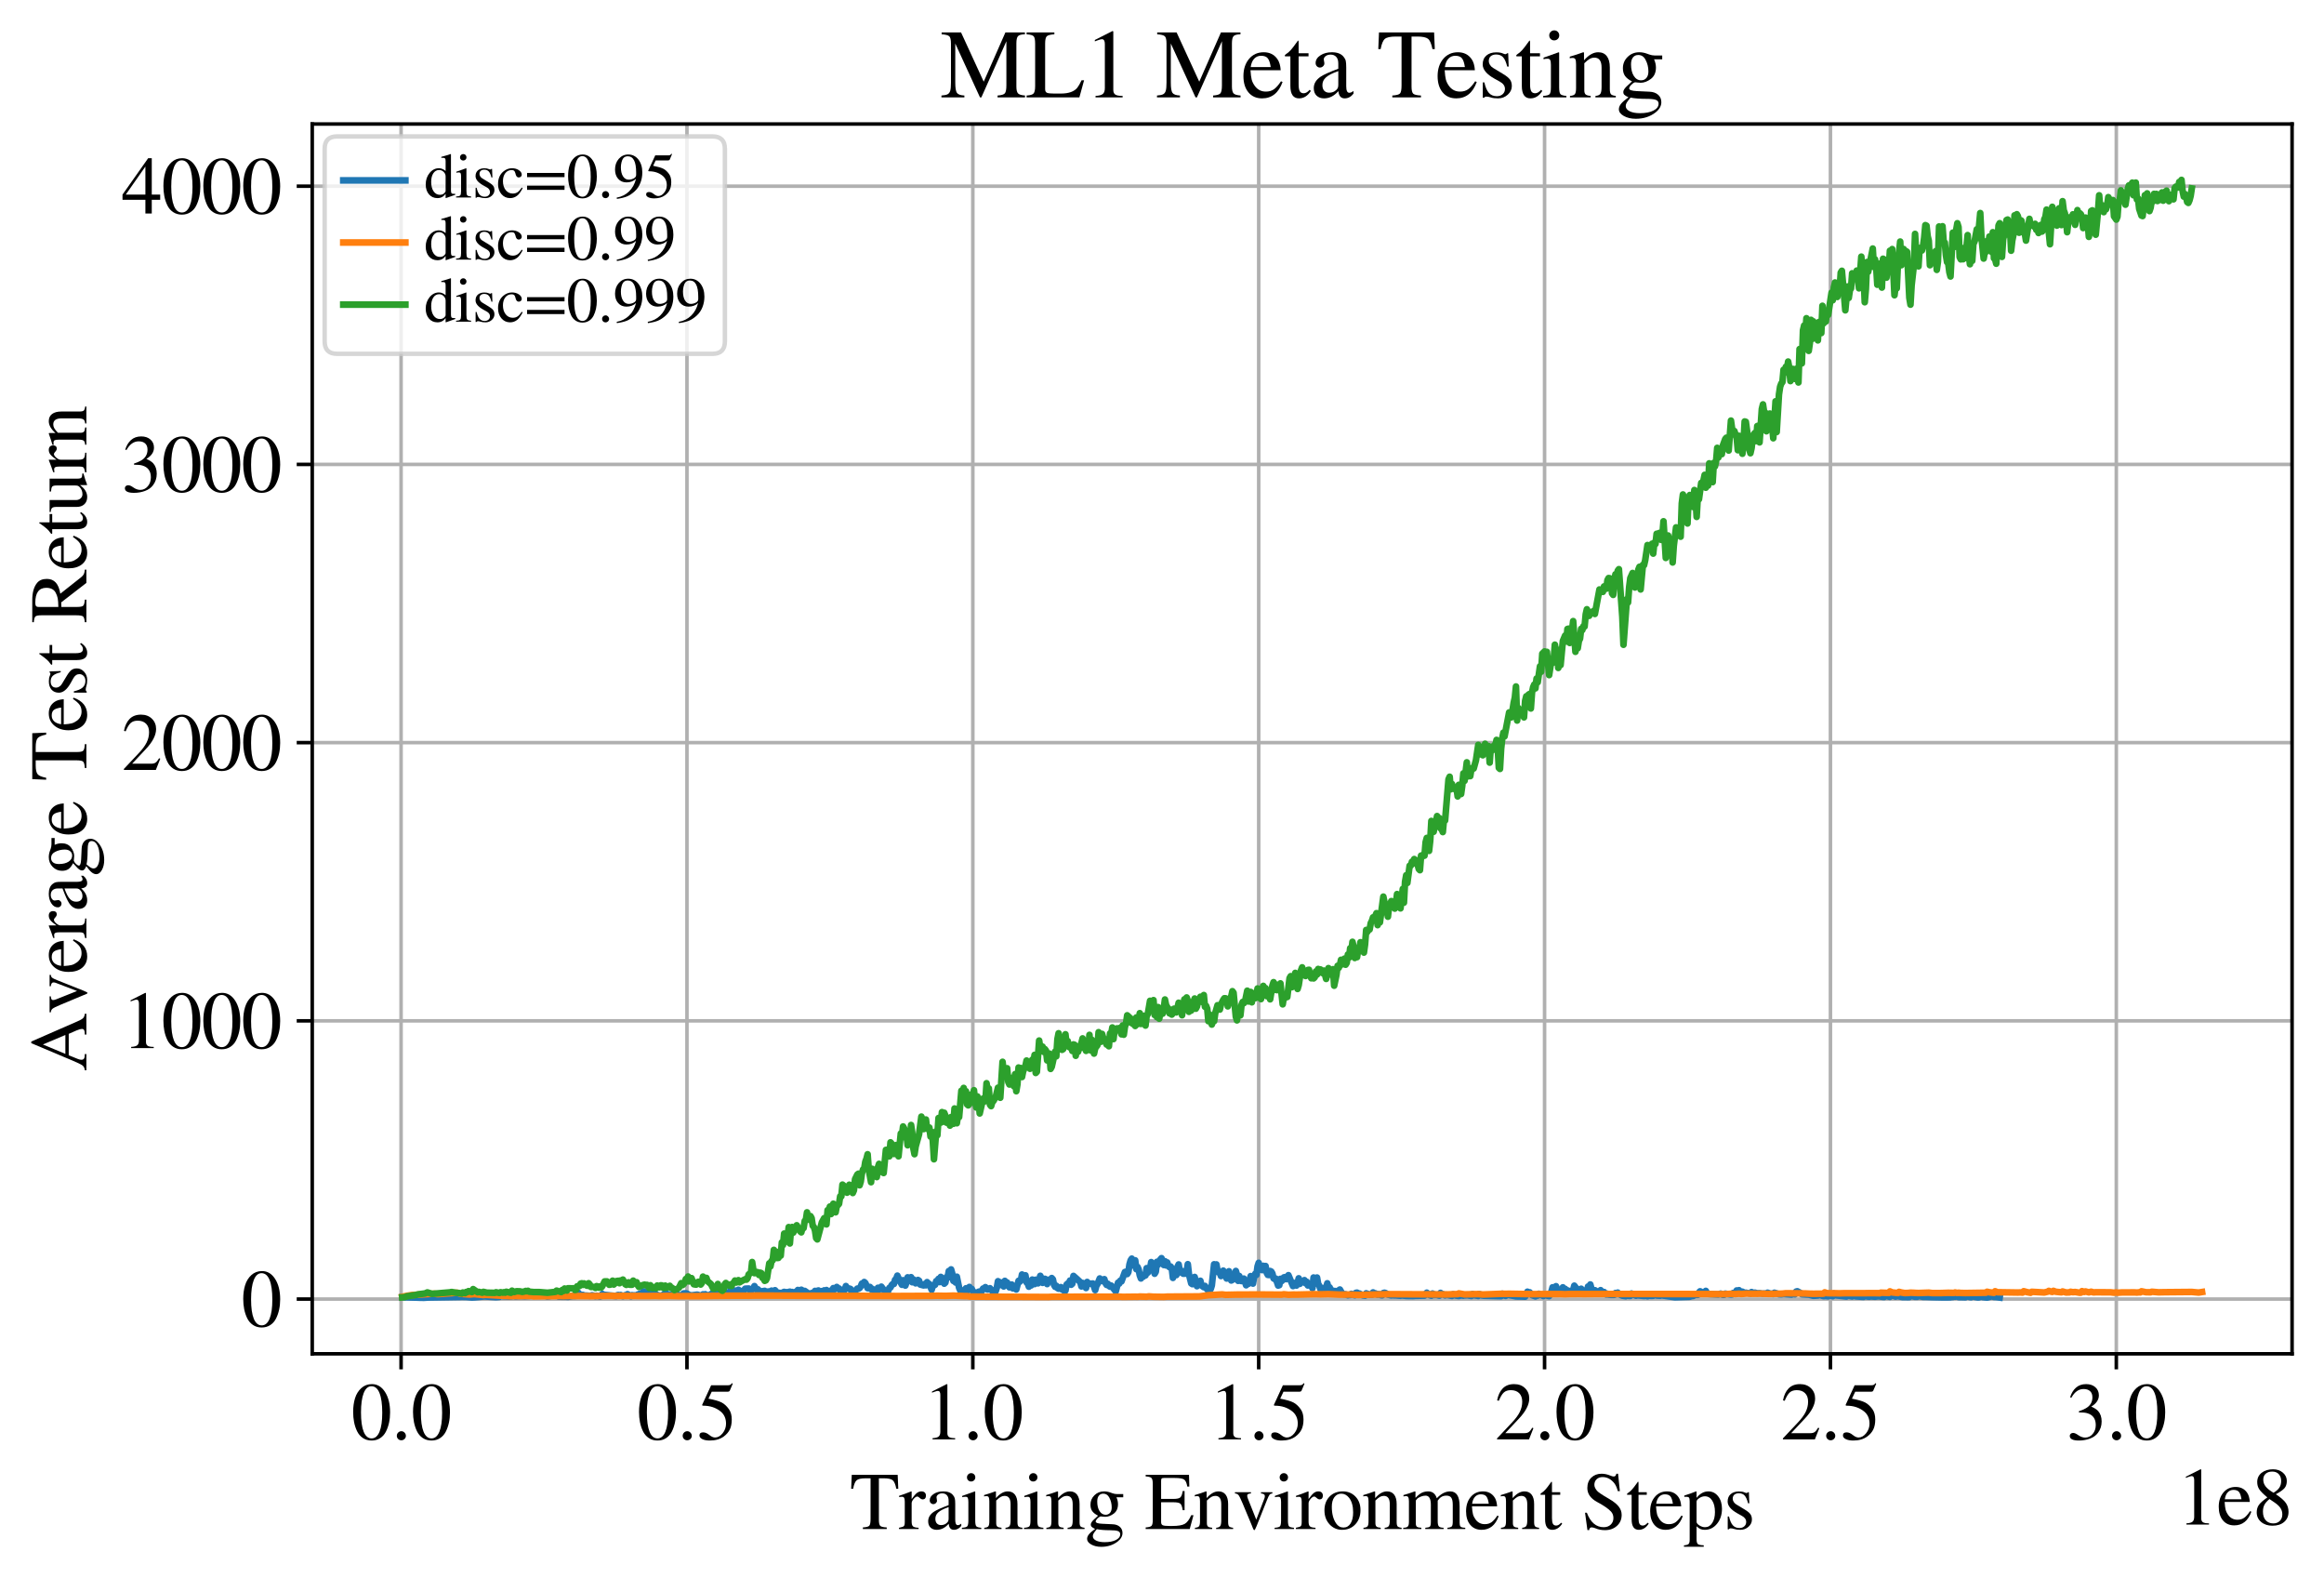 <?xml version="1.0" encoding="utf-8" standalone="no"?>
<!DOCTYPE svg PUBLIC "-//W3C//DTD SVG 1.1//EN"
  "http://www.w3.org/Graphics/SVG/1.1/DTD/svg11.dtd">
<svg xmlns:xlink="http://www.w3.org/1999/xlink" width="524pt" height="355.769pt" viewBox="0 0 524 355.769" xmlns="http://www.w3.org/2000/svg" version="1.1">
 <defs>
  <style type="text/css">*{stroke-linejoin: round; stroke-linecap: butt}</style>
 </defs>
 <g id="figure_1">
  <g id="patch_1">
   <path d="M 0 355.769 
L 524 355.769 
L 524 0 
L 0 0 
z
" style="fill: #ffffff"/>
  </g>
  <g id="axes_1">
   <g id="patch_2">
    <path d="M 70.4 305.152 
L 516.8 305.152 
L 516.8 27.952 
L 70.4 27.952 
z
" style="fill: #ffffff"/>
   </g>
   <g id="matplotlib.axis_1">
    <g id="xtick_1">
     <g id="line2d_1">
      <path d="M 90.433 305.152 
L 90.433 27.952 
" clip-path="url(#pde9e10882f)" style="fill: none; stroke: #b0b0b0; stroke-width: 0.8; stroke-linecap: square"/>
     </g>
     <g id="line2d_2">
      <defs>
       <path id="m8661d31ebf" d="M 0 0 
L 0 3.5 
" style="stroke: #000000; stroke-width: 0.8"/>
      </defs>
      <g>
       <use xlink:href="#m8661d31ebf" x="90.433" y="305.152" style="stroke: #000000; stroke-width: 0.8"/>
      </g>
     </g>
     <g id="text_1">
      <!-- 0.0 -->
      <g transform="translate(79.183 324.446)scale(0.18 -0.18)">
       <defs>
        <path id="STIXGeneral-Regular-30" d="M 3046 2112 
Q 3046 1683 2963 1302 
Q 2880 922 2717 602 
Q 2554 282 2266 96 
Q 1978 -90 1600 -90 
Q 1210 -90 915 108 
Q 621 307 461 640 
Q 301 973 227 1350 
Q 154 1728 154 2150 
Q 154 2746 301 3222 
Q 448 3699 790 4012 
Q 1133 4326 1626 4326 
Q 2253 4326 2649 3712 
Q 3046 3098 3046 2112 
z
M 2432 2080 
Q 2432 3091 2217 3625 
Q 2003 4160 1587 4160 
Q 1190 4160 979 3622 
Q 768 3085 768 2106 
Q 768 1120 979 598 
Q 1190 77 1600 77 
Q 2003 77 2217 598 
Q 2432 1120 2432 2080 
z
" transform="scale(0.016)"/>
        <path id="STIXGeneral-Regular-2e" d="M 1158 275 
Q 1158 134 1052 32 
Q 947 -70 800 -70 
Q 653 -70 550 32 
Q 448 134 448 281 
Q 448 429 553 534 
Q 659 640 806 640 
Q 947 640 1052 531 
Q 1158 422 1158 275 
z
" transform="scale(0.016)"/>
       </defs>
       <use xlink:href="#STIXGeneral-Regular-30"/>
       <use xlink:href="#STIXGeneral-Regular-2e" x="50"/>
       <use xlink:href="#STIXGeneral-Regular-30" x="75"/>
      </g>
     </g>
    </g>
    <g id="xtick_2">
     <g id="line2d_3">
      <path d="M 154.89 305.152 
L 154.89 27.952 
" clip-path="url(#pde9e10882f)" style="fill: none; stroke: #b0b0b0; stroke-width: 0.8; stroke-linecap: square"/>
     </g>
     <g id="line2d_4">
      <g>
       <use xlink:href="#m8661d31ebf" x="154.89" y="305.152" style="stroke: #000000; stroke-width: 0.8"/>
      </g>
     </g>
     <g id="text_2">
      <!-- 0.5 -->
      <g transform="translate(143.64 324.446)scale(0.18 -0.18)">
       <defs>
        <path id="STIXGeneral-Regular-35" d="M 2803 4358 
L 2573 3814 
Q 2534 3731 2400 3731 
L 1158 3731 
L 902 3187 
Q 1606 3053 1920 2896 
Q 2234 2739 2502 2368 
Q 2726 2061 2726 1555 
Q 2726 1094 2576 780 
Q 2426 467 2099 224 
Q 1664 -90 1011 -90 
Q 646 -90 422 19 
Q 198 128 198 307 
Q 198 550 486 550 
Q 717 550 960 352 
Q 1210 147 1414 147 
Q 1747 147 2012 480 
Q 2278 813 2278 1229 
Q 2278 1843 1850 2189 
Q 1293 2637 486 2637 
Q 410 2637 410 2688 
L 416 2720 
L 1114 4237 
L 2438 4237 
Q 2547 4237 2608 4269 
Q 2669 4301 2746 4403 
L 2803 4358 
z
" transform="scale(0.016)"/>
       </defs>
       <use xlink:href="#STIXGeneral-Regular-30"/>
       <use xlink:href="#STIXGeneral-Regular-2e" x="50"/>
       <use xlink:href="#STIXGeneral-Regular-35" x="75"/>
      </g>
     </g>
    </g>
    <g id="xtick_3">
     <g id="line2d_5">
      <path d="M 219.346 305.152 
L 219.346 27.952 
" clip-path="url(#pde9e10882f)" style="fill: none; stroke: #b0b0b0; stroke-width: 0.8; stroke-linecap: square"/>
     </g>
     <g id="line2d_6">
      <g>
       <use xlink:href="#m8661d31ebf" x="219.346" y="305.152" style="stroke: #000000; stroke-width: 0.8"/>
      </g>
     </g>
     <g id="text_3">
      <!-- 1.0 -->
      <g transform="translate(208.096 324.446)scale(0.18 -0.18)">
       <defs>
        <path id="STIXGeneral-Regular-31" d="M 2522 0 
L 755 0 
L 755 96 
Q 1107 115 1235 227 
Q 1363 339 1363 608 
L 1363 3482 
Q 1363 3795 1171 3795 
Q 1082 3795 883 3718 
L 710 3654 
L 710 3744 
L 1856 4326 
L 1914 4307 
L 1914 486 
Q 1914 275 2042 185 
Q 2170 96 2522 96 
L 2522 0 
z
" transform="scale(0.016)"/>
       </defs>
       <use xlink:href="#STIXGeneral-Regular-31"/>
       <use xlink:href="#STIXGeneral-Regular-2e" x="50"/>
       <use xlink:href="#STIXGeneral-Regular-30" x="75"/>
      </g>
     </g>
    </g>
    <g id="xtick_4">
     <g id="line2d_7">
      <path d="M 283.803 305.152 
L 283.803 27.952 
" clip-path="url(#pde9e10882f)" style="fill: none; stroke: #b0b0b0; stroke-width: 0.8; stroke-linecap: square"/>
     </g>
     <g id="line2d_8">
      <g>
       <use xlink:href="#m8661d31ebf" x="283.803" y="305.152" style="stroke: #000000; stroke-width: 0.8"/>
      </g>
     </g>
     <g id="text_4">
      <!-- 1.5 -->
      <g transform="translate(272.553 324.446)scale(0.18 -0.18)">
       <use xlink:href="#STIXGeneral-Regular-31"/>
       <use xlink:href="#STIXGeneral-Regular-2e" x="50"/>
       <use xlink:href="#STIXGeneral-Regular-35" x="75"/>
      </g>
     </g>
    </g>
    <g id="xtick_5">
     <g id="line2d_9">
      <path d="M 348.259 305.152 
L 348.259 27.952 
" clip-path="url(#pde9e10882f)" style="fill: none; stroke: #b0b0b0; stroke-width: 0.8; stroke-linecap: square"/>
     </g>
     <g id="line2d_10">
      <g>
       <use xlink:href="#m8661d31ebf" x="348.259" y="305.152" style="stroke: #000000; stroke-width: 0.8"/>
      </g>
     </g>
     <g id="text_5">
      <!-- 2.0 -->
      <g transform="translate(337.009 324.446)scale(0.18 -0.18)">
       <defs>
        <path id="STIXGeneral-Regular-32" d="M 3034 877 
L 2688 0 
L 186 0 
L 186 77 
L 1325 1286 
Q 1773 1754 1965 2144 
Q 2157 2534 2157 2950 
Q 2157 3379 1920 3616 
Q 1683 3853 1267 3853 
Q 922 3853 720 3673 
Q 518 3494 326 3021 
L 192 3053 
Q 301 3648 630 3987 
Q 960 4326 1523 4326 
Q 2054 4326 2380 4006 
Q 2707 3686 2707 3200 
Q 2707 2477 1888 1613 
L 832 486 
L 2330 486 
Q 2541 486 2665 569 
Q 2790 653 2944 915 
L 3034 877 
z
" transform="scale(0.016)"/>
       </defs>
       <use xlink:href="#STIXGeneral-Regular-32"/>
       <use xlink:href="#STIXGeneral-Regular-2e" x="50"/>
       <use xlink:href="#STIXGeneral-Regular-30" x="75"/>
      </g>
     </g>
    </g>
    <g id="xtick_6">
     <g id="line2d_11">
      <path d="M 412.716 305.152 
L 412.716 27.952 
" clip-path="url(#pde9e10882f)" style="fill: none; stroke: #b0b0b0; stroke-width: 0.8; stroke-linecap: square"/>
     </g>
     <g id="line2d_12">
      <g>
       <use xlink:href="#m8661d31ebf" x="412.716" y="305.152" style="stroke: #000000; stroke-width: 0.8"/>
      </g>
     </g>
     <g id="text_6">
      <!-- 2.5 -->
      <g transform="translate(401.466 324.446)scale(0.18 -0.18)">
       <use xlink:href="#STIXGeneral-Regular-32"/>
       <use xlink:href="#STIXGeneral-Regular-2e" x="50"/>
       <use xlink:href="#STIXGeneral-Regular-35" x="75"/>
      </g>
     </g>
    </g>
    <g id="xtick_7">
     <g id="line2d_13">
      <path d="M 477.172 305.152 
L 477.172 27.952 
" clip-path="url(#pde9e10882f)" style="fill: none; stroke: #b0b0b0; stroke-width: 0.8; stroke-linecap: square"/>
     </g>
     <g id="line2d_14">
      <g>
       <use xlink:href="#m8661d31ebf" x="477.172" y="305.152" style="stroke: #000000; stroke-width: 0.8"/>
      </g>
     </g>
     <g id="text_7">
      <!-- 3.0 -->
      <g transform="translate(465.922 324.446)scale(0.18 -0.18)">
       <defs>
        <path id="STIXGeneral-Regular-33" d="M 390 3264 
L 288 3290 
Q 435 3770 748 4048 
Q 1062 4326 1542 4326 
Q 1990 4326 2265 4083 
Q 2541 3840 2541 3450 
Q 2541 2925 1946 2566 
Q 2298 2413 2477 2227 
Q 2758 1914 2758 1402 
Q 2758 890 2464 506 
Q 2246 211 1840 60 
Q 1434 -90 979 -90 
Q 262 -90 262 275 
Q 262 378 339 442 
Q 416 506 525 506 
Q 685 506 915 339 
Q 1197 141 1466 141 
Q 1818 141 2058 425 
Q 2298 710 2298 1120 
Q 2298 1856 1632 2048 
Q 1434 2112 979 2112 
L 979 2202 
Q 1338 2323 1517 2432 
Q 2035 2726 2035 3290 
Q 2035 3610 1852 3776 
Q 1670 3942 1344 3942 
Q 768 3942 390 3264 
z
" transform="scale(0.016)"/>
       </defs>
       <use xlink:href="#STIXGeneral-Regular-33"/>
       <use xlink:href="#STIXGeneral-Regular-2e" x="50"/>
       <use xlink:href="#STIXGeneral-Regular-30" x="75"/>
      </g>
     </g>
    </g>
    <g id="text_8">
     <!-- Training Environment Steps -->
     <g transform="translate(191.605 344.646)scale(0.18 -0.18)">
      <defs>
       <path id="STIXGeneral-Regular-54" d="M 3795 3149 
L 3642 3149 
Q 3539 3674 3353 3821 
Q 3168 3968 2656 3968 
L 2278 3968 
L 2278 710 
Q 2278 346 2387 243 
Q 2496 141 2893 122 
L 2893 0 
L 1024 0 
L 1024 122 
Q 1427 147 1526 256 
Q 1626 365 1626 787 
L 1626 3968 
L 1242 3968 
Q 723 3968 540 3817 
Q 358 3667 262 3149 
L 109 3149 
L 154 4237 
L 3750 4237 
L 3795 3149 
z
" transform="scale(0.016)"/>
       <path id="STIXGeneral-Regular-72" d="M 1024 2931 
L 1024 2342 
Q 1267 2688 1430 2816 
Q 1594 2944 1792 2944 
Q 1958 2944 2051 2854 
Q 2144 2765 2144 2605 
Q 2144 2470 2077 2393 
Q 2010 2317 1894 2317 
Q 1773 2317 1638 2445 
Q 1536 2541 1472 2541 
Q 1338 2541 1181 2355 
Q 1024 2170 1024 2016 
L 1024 576 
Q 1024 301 1133 205 
Q 1242 109 1568 96 
L 1568 0 
L 32 0 
L 32 96 
Q 339 154 412 224 
Q 486 294 486 538 
L 486 2138 
Q 486 2349 438 2435 
Q 390 2522 269 2522 
Q 166 2522 45 2496 
L 45 2598 
Q 448 2726 992 2944 
L 1024 2931 
z
" transform="scale(0.016)"/>
       <path id="STIXGeneral-Regular-61" d="M 2829 422 
L 2829 243 
Q 2586 -64 2253 -64 
Q 1888 -64 1843 403 
L 1837 403 
Q 1427 -64 909 -64 
Q 608 -64 422 112 
Q 237 288 237 602 
Q 237 1050 685 1350 
Q 992 1555 1837 1869 
L 1837 2214 
Q 1837 2502 1699 2646 
Q 1562 2790 1338 2790 
Q 1146 2790 1018 2697 
Q 890 2605 890 2477 
Q 890 2419 909 2348 
Q 928 2278 928 2208 
Q 928 2112 841 2029 
Q 755 1946 634 1946 
Q 525 1946 441 2029 
Q 358 2112 358 2240 
Q 358 2547 685 2752 
Q 986 2944 1421 2944 
Q 1939 2944 2176 2656 
Q 2291 2522 2323 2384 
Q 2355 2246 2355 1946 
L 2355 723 
Q 2355 301 2554 301 
Q 2682 301 2829 422 
z
M 1837 813 
L 1837 1715 
Q 1248 1510 1018 1293 
Q 800 1094 800 800 
Q 800 557 921 432 
Q 1043 307 1242 307 
Q 1453 307 1613 410 
Q 1747 506 1792 589 
Q 1837 672 1837 813 
z
" transform="scale(0.016)"/>
       <path id="STIXGeneral-Regular-69" d="M 1152 4045 
Q 1152 3904 1056 3811 
Q 960 3718 819 3718 
Q 685 3718 592 3811 
Q 499 3904 499 4045 
Q 499 4179 595 4275 
Q 691 4371 826 4371 
Q 966 4371 1059 4275 
Q 1152 4179 1152 4045 
z
M 1619 0 
L 102 0 
L 102 96 
Q 435 115 521 211 
Q 608 307 608 666 
L 608 2118 
Q 608 2342 563 2432 
Q 518 2522 397 2522 
Q 243 2522 128 2490 
L 128 2592 
L 1120 2944 
L 1146 2918 
L 1146 672 
Q 1146 314 1226 218 
Q 1306 122 1619 96 
L 1619 0 
z
" transform="scale(0.016)"/>
       <path id="STIXGeneral-Regular-6e" d="M 3104 0 
L 1773 0 
L 1779 96 
Q 2016 115 2096 233 
Q 2176 352 2176 672 
L 2176 1946 
Q 2176 2592 1709 2592 
Q 1549 2592 1408 2515 
Q 1267 2438 1050 2227 
L 1050 461 
Q 1050 269 1136 192 
Q 1222 115 1466 96 
L 1466 0 
L 115 0 
L 115 96 
Q 358 115 435 214 
Q 512 314 512 602 
L 512 2157 
Q 512 2394 467 2483 
Q 422 2573 288 2573 
Q 160 2573 102 2547 
L 102 2656 
Q 550 2784 979 2944 
L 1030 2925 
L 1030 2426 
L 1037 2426 
Q 1491 2944 1958 2944 
Q 2323 2944 2518 2688 
Q 2714 2432 2714 1958 
L 2714 544 
Q 2714 288 2790 205 
Q 2867 122 3104 96 
L 3104 0 
z
" transform="scale(0.016)"/>
       <path id="STIXGeneral-Regular-67" d="M 3008 2483 
L 2477 2483 
Q 2598 2208 2598 1946 
Q 2598 1453 2265 1203 
Q 1933 954 1600 954 
Q 1530 954 1357 973 
L 1235 986 
Q 1107 947 979 812 
Q 851 678 851 582 
Q 851 435 1350 410 
L 2176 371 
Q 2528 358 2739 172 
Q 2950 -13 2950 -314 
Q 2950 -685 2566 -986 
Q 2035 -1395 1286 -1395 
Q 826 -1395 502 -1212 
Q 179 -1030 179 -774 
Q 179 -595 320 -419 
Q 461 -243 806 6 
Q 602 102 534 172 
Q 467 243 467 346 
Q 467 531 762 787 
Q 909 915 1037 1043 
Q 717 1203 579 1401 
Q 442 1600 442 1901 
Q 442 2336 752 2640 
Q 1062 2944 1510 2944 
Q 1766 2944 2022 2848 
L 2163 2797 
Q 2349 2733 2515 2733 
L 3008 2733 
L 3008 2483 
z
M 973 2163 
L 973 2144 
Q 973 1683 1155 1398 
Q 1338 1114 1632 1114 
Q 1850 1114 1978 1270 
Q 2106 1427 2106 1690 
Q 2106 2112 1914 2464 
Q 1754 2765 1446 2765 
Q 1222 2765 1097 2605 
Q 973 2445 973 2163 
z
M 2771 -410 
Q 2771 -230 2595 -163 
Q 2419 -96 1978 -96 
Q 1344 -96 941 -13 
Q 749 -243 688 -348 
Q 627 -454 627 -563 
Q 627 -774 880 -902 
Q 1133 -1030 1555 -1030 
Q 2099 -1030 2435 -860 
Q 2771 -691 2771 -410 
z
" transform="scale(0.016)"/>
       <path id="STIXGeneral-Regular-20" transform="scale(0.016)"/>
       <path id="STIXGeneral-Regular-45" d="M 3821 1082 
L 3526 0 
L 77 0 
L 77 122 
Q 442 147 538 252 
Q 634 358 634 730 
L 634 3520 
Q 634 3878 534 3987 
Q 435 4096 77 4115 
L 77 4237 
L 3469 4237 
L 3494 3322 
L 3334 3322 
Q 3264 3750 3085 3872 
Q 2906 3994 2349 3994 
L 1510 3994 
Q 1370 3994 1328 3952 
Q 1286 3910 1286 3763 
L 1286 2355 
L 2253 2355 
Q 2656 2355 2787 2470 
Q 2918 2586 2976 2970 
L 3123 2970 
L 3123 1472 
L 2976 1472 
Q 2918 1875 2790 1984 
Q 2662 2093 2253 2093 
L 1286 2093 
L 1286 538 
Q 1286 346 1420 291 
Q 1555 237 1933 237 
L 2163 237 
Q 2848 237 3136 403 
Q 3424 570 3642 1082 
L 3821 1082 
z
" transform="scale(0.016)"/>
       <path id="STIXGeneral-Regular-76" d="M 3053 2880 
L 3053 2784 
Q 2906 2771 2835 2688 
Q 2765 2605 2637 2285 
L 1818 230 
Q 1690 -90 1638 -90 
Q 1587 -90 1523 77 
Q 1510 96 1497 141 
Q 1485 186 1472 211 
L 704 2048 
Q 499 2534 403 2652 
Q 307 2771 122 2784 
L 122 2880 
L 1376 2880 
L 1376 2784 
Q 1210 2771 1146 2732 
Q 1082 2694 1082 2611 
Q 1082 2509 1139 2368 
L 1792 730 
L 2426 2387 
Q 2464 2483 2464 2579 
Q 2464 2758 2163 2784 
L 2163 2880 
L 3053 2880 
z
" transform="scale(0.016)"/>
       <path id="STIXGeneral-Regular-6f" d="M 3008 1478 
Q 3008 806 2608 371 
Q 2208 -64 1568 -64 
Q 979 -64 582 368 
Q 186 800 186 1459 
Q 186 2125 582 2534 
Q 979 2944 1626 2944 
Q 2221 2944 2614 2537 
Q 3008 2131 3008 1478 
z
M 2432 1306 
Q 2432 2035 2112 2445 
Q 1856 2765 1504 2765 
Q 1171 2765 966 2493 
Q 762 2221 762 1747 
Q 762 928 1101 435 
Q 1318 115 1677 115 
Q 2029 115 2230 432 
Q 2432 749 2432 1306 
z
" transform="scale(0.016)"/>
       <path id="STIXGeneral-Regular-6d" d="M 4960 0 
L 3565 0 
L 3565 96 
Q 3834 122 3907 208 
Q 3981 294 3981 576 
L 3981 1894 
Q 3981 2278 3869 2444 
Q 3757 2611 3488 2611 
Q 3264 2611 3107 2521 
Q 2950 2432 2803 2221 
L 2803 608 
Q 2803 301 2896 201 
Q 2989 102 3264 96 
L 3264 0 
L 1830 0 
L 1830 96 
Q 2112 115 2189 188 
Q 2266 262 2266 550 
L 2266 1901 
Q 2266 2611 1850 2611 
Q 1670 2611 1468 2531 
Q 1267 2451 1171 2336 
Q 1088 2240 1088 2227 
L 1088 448 
Q 1088 243 1177 176 
Q 1267 109 1523 96 
L 1523 0 
L 102 0 
L 102 96 
Q 371 102 460 195 
Q 550 288 550 563 
L 550 2150 
Q 550 2387 499 2480 
Q 448 2573 326 2573 
Q 230 2573 122 2547 
L 122 2656 
Q 557 2778 1011 2944 
L 1062 2925 
L 1062 2451 
L 1075 2451 
Q 1363 2752 1584 2848 
Q 1805 2944 2054 2944 
Q 2560 2944 2733 2406 
Q 3232 2944 3776 2944 
Q 4518 2944 4518 1792 
L 4518 493 
Q 4518 282 4582 202 
Q 4646 122 4794 109 
L 4960 96 
L 4960 0 
z
" transform="scale(0.016)"/>
       <path id="STIXGeneral-Regular-65" d="M 2611 1050 
L 2714 1005 
Q 2330 -64 1376 -64 
Q 813 -64 486 329 
Q 160 723 160 1389 
Q 160 2074 525 2509 
Q 890 2944 1485 2944 
Q 2061 2944 2374 2502 
Q 2560 2246 2592 1773 
L 621 1773 
Q 646 1370 700 1158 
Q 755 947 915 730 
Q 1184 378 1626 378 
Q 1939 378 2153 531 
Q 2368 685 2611 1050 
z
M 634 1978 
L 1939 1978 
Q 1882 2381 1750 2547 
Q 1619 2714 1312 2714 
Q 1043 2714 864 2525 
Q 685 2336 634 1978 
z
" transform="scale(0.016)"/>
       <path id="STIXGeneral-Regular-74" d="M 1702 493 
L 1786 422 
Q 1478 -64 1011 -64 
Q 448 -64 448 749 
L 448 2675 
L 109 2675 
Q 83 2694 83 2720 
Q 83 2771 192 2842 
Q 435 2982 813 3526 
Q 826 3546 874 3606 
Q 922 3667 941 3706 
Q 986 3706 986 3622 
L 986 2880 
L 1632 2880 
L 1632 2675 
L 986 2675 
L 986 845 
Q 986 538 1062 403 
Q 1139 269 1318 269 
Q 1510 269 1702 493 
z
" transform="scale(0.016)"/>
       <path id="STIXGeneral-Regular-53" d="M 3002 2963 
L 2842 2963 
Q 2733 3360 2579 3565 
Q 2189 4064 1651 4064 
Q 1357 4064 1181 3894 
Q 1005 3725 1005 3456 
Q 1005 3328 1069 3206 
Q 1133 3085 1206 2998 
Q 1280 2912 1465 2784 
Q 1651 2656 1766 2589 
Q 1882 2522 2150 2362 
Q 2669 2061 2905 1763 
Q 3142 1466 3142 1107 
Q 3142 576 2771 243 
Q 2400 -90 1837 -90 
Q 1421 -90 1082 58 
Q 915 128 781 128 
Q 704 128 653 70 
Q 602 13 602 -83 
L 461 -83 
L 275 1274 
L 416 1274 
Q 845 141 1734 141 
Q 2074 141 2285 342 
Q 2496 544 2496 858 
Q 2496 1158 2310 1363 
Q 2003 1696 1235 2106 
Q 454 2522 454 3206 
Q 454 3718 768 4022 
Q 1082 4326 1568 4326 
Q 1907 4326 2240 4186 
Q 2413 4109 2522 4109 
Q 2688 4109 2726 4326 
L 2861 4326 
L 3002 2963 
z
" transform="scale(0.016)"/>
       <path id="STIXGeneral-Regular-70" d="M 1018 2931 
L 1018 2438 
Q 1421 2944 1939 2944 
Q 2406 2944 2707 2560 
Q 3008 2176 3008 1581 
Q 3008 883 2621 409 
Q 2234 -64 1664 -64 
Q 1466 -64 1328 -6 
Q 1190 51 1018 211 
L 1018 -794 
Q 1018 -1094 1120 -1180 
Q 1222 -1267 1581 -1274 
L 1581 -1389 
L 32 -1389 
L 32 -1280 
Q 314 -1254 397 -1171 
Q 480 -1088 480 -838 
L 480 2157 
Q 480 2381 429 2451 
Q 378 2522 218 2522 
Q 115 2522 58 2515 
L 58 2618 
Q 506 2752 979 2944 
L 1018 2931 
z
M 1018 2138 
L 1018 563 
Q 1018 422 1238 281 
Q 1459 141 1683 141 
Q 2029 141 2243 467 
Q 2458 794 2458 1325 
Q 2458 1888 2243 2224 
Q 2029 2560 1670 2560 
Q 1446 2560 1232 2419 
Q 1018 2278 1018 2138 
z
" transform="scale(0.016)"/>
       <path id="STIXGeneral-Regular-73" d="M 998 1926 
L 1664 1523 
Q 1984 1331 2105 1164 
Q 2227 998 2227 736 
Q 2227 416 1961 176 
Q 1696 -64 1331 -64 
Q 1030 -64 864 -6 
Q 691 51 570 51 
Q 461 51 416 -26 
L 333 -26 
L 333 979 
L 435 979 
Q 538 512 730 294 
Q 922 77 1248 77 
Q 1485 77 1632 211 
Q 1779 346 1779 550 
Q 1779 845 1440 1030 
L 1094 1222 
Q 326 1651 326 2150 
Q 326 2522 566 2730 
Q 806 2938 1210 2938 
Q 1491 2938 1638 2867 
Q 1754 2816 1818 2816 
Q 1862 2816 1920 2880 
L 1990 2880 
L 2022 2010 
L 1926 2010 
Q 1818 2445 1654 2621 
Q 1491 2797 1203 2797 
Q 986 2797 854 2688 
Q 723 2579 723 2362 
Q 723 2253 796 2128 
Q 870 2003 998 1926 
z
" transform="scale(0.016)"/>
      </defs>
      <use xlink:href="#STIXGeneral-Regular-54"/>
      <use xlink:href="#STIXGeneral-Regular-72" x="61.1"/>
      <use xlink:href="#STIXGeneral-Regular-61" x="94.4"/>
      <use xlink:href="#STIXGeneral-Regular-69" x="138.8"/>
      <use xlink:href="#STIXGeneral-Regular-6e" x="166.6"/>
      <use xlink:href="#STIXGeneral-Regular-69" x="216.6"/>
      <use xlink:href="#STIXGeneral-Regular-6e" x="244.4"/>
      <use xlink:href="#STIXGeneral-Regular-67" x="294.4"/>
      <use xlink:href="#STIXGeneral-Regular-20" x="344.4"/>
      <use xlink:href="#STIXGeneral-Regular-45" x="369.4"/>
      <use xlink:href="#STIXGeneral-Regular-6e" x="430.5"/>
      <use xlink:href="#STIXGeneral-Regular-76" x="480.5"/>
      <use xlink:href="#STIXGeneral-Regular-69" x="530.5"/>
      <use xlink:href="#STIXGeneral-Regular-72" x="558.3"/>
      <use xlink:href="#STIXGeneral-Regular-6f" x="591.6"/>
      <use xlink:href="#STIXGeneral-Regular-6e" x="641.6"/>
      <use xlink:href="#STIXGeneral-Regular-6d" x="691.6"/>
      <use xlink:href="#STIXGeneral-Regular-65" x="769.4"/>
      <use xlink:href="#STIXGeneral-Regular-6e" x="813.8"/>
      <use xlink:href="#STIXGeneral-Regular-74" x="863.8"/>
      <use xlink:href="#STIXGeneral-Regular-20" x="891.6"/>
      <use xlink:href="#STIXGeneral-Regular-53" x="916.6"/>
      <use xlink:href="#STIXGeneral-Regular-74" x="972.2"/>
      <use xlink:href="#STIXGeneral-Regular-65" x="1000"/>
      <use xlink:href="#STIXGeneral-Regular-70" x="1044.4"/>
      <use xlink:href="#STIXGeneral-Regular-73" x="1094.4"/>
     </g>
    </g>
    <g id="text_9">
     <!-- 1e8 -->
     <g transform="translate(490.807 343.646)scale(0.18 -0.18)">
      <defs>
       <path id="STIXGeneral-Regular-38" d="M 2848 992 
Q 2848 499 2505 204 
Q 2163 -90 1587 -90 
Q 1050 -90 704 204 
Q 358 499 358 954 
Q 358 1293 524 1533 
Q 691 1773 1190 2125 
Q 710 2522 553 2765 
Q 397 3008 397 3328 
Q 397 3782 745 4054 
Q 1094 4326 1638 4326 
Q 2106 4326 2410 4060 
Q 2714 3795 2714 3411 
Q 2714 3059 2531 2848 
Q 2349 2637 1856 2374 
Q 2432 1990 2640 1689 
Q 2848 1389 2848 992 
z
M 2272 3411 
Q 2272 3744 2086 3945 
Q 1901 4147 1574 4147 
Q 1248 4147 1059 3977 
Q 870 3808 870 3513 
Q 870 3219 1059 2979 
Q 1248 2739 1670 2490 
Q 1997 2682 2134 2896 
Q 2272 3110 2272 3411 
z
M 1734 1741 
L 1357 1997 
Q 1075 1766 960 1545 
Q 845 1325 845 1011 
Q 845 576 1065 333 
Q 1286 90 1658 90 
Q 1971 90 2166 285 
Q 2362 480 2362 794 
Q 2362 1082 2214 1299 
Q 2067 1517 1734 1741 
z
" transform="scale(0.016)"/>
      </defs>
      <use xlink:href="#STIXGeneral-Regular-31"/>
      <use xlink:href="#STIXGeneral-Regular-65" x="50"/>
      <use xlink:href="#STIXGeneral-Regular-38" x="94.4"/>
     </g>
    </g>
   </g>
   <g id="matplotlib.axis_2">
    <g id="ytick_1">
     <g id="line2d_15">
      <path d="M 70.4 292.818 
L 516.8 292.818 
" clip-path="url(#pde9e10882f)" style="fill: none; stroke: #b0b0b0; stroke-width: 0.8; stroke-linecap: square"/>
     </g>
     <g id="line2d_16">
      <defs>
       <path id="m51a8be3ef0" d="M 0 0 
L -3.5 0 
" style="stroke: #000000; stroke-width: 0.8"/>
      </defs>
      <g>
       <use xlink:href="#m51a8be3ef0" x="70.4" y="292.818" style="stroke: #000000; stroke-width: 0.8"/>
      </g>
     </g>
     <g id="text_10">
      <!-- 0 -->
      <g transform="translate(54.4 298.964)scale(0.18 -0.18)">
       <use xlink:href="#STIXGeneral-Regular-30"/>
      </g>
     </g>
    </g>
    <g id="ytick_2">
     <g id="line2d_17">
      <path d="M 70.4 230.106 
L 516.8 230.106 
" clip-path="url(#pde9e10882f)" style="fill: none; stroke: #b0b0b0; stroke-width: 0.8; stroke-linecap: square"/>
     </g>
     <g id="line2d_18">
      <g>
       <use xlink:href="#m51a8be3ef0" x="70.4" y="230.106" style="stroke: #000000; stroke-width: 0.8"/>
      </g>
     </g>
     <g id="text_11">
      <!-- 1000 -->
      <g transform="translate(27.4 236.253)scale(0.18 -0.18)">
       <use xlink:href="#STIXGeneral-Regular-31"/>
       <use xlink:href="#STIXGeneral-Regular-30" x="50"/>
       <use xlink:href="#STIXGeneral-Regular-30" x="100"/>
       <use xlink:href="#STIXGeneral-Regular-30" x="150"/>
      </g>
     </g>
    </g>
    <g id="ytick_3">
     <g id="line2d_19">
      <path d="M 70.4 167.395 
L 516.8 167.395 
" clip-path="url(#pde9e10882f)" style="fill: none; stroke: #b0b0b0; stroke-width: 0.8; stroke-linecap: square"/>
     </g>
     <g id="line2d_20">
      <g>
       <use xlink:href="#m51a8be3ef0" x="70.4" y="167.395" style="stroke: #000000; stroke-width: 0.8"/>
      </g>
     </g>
     <g id="text_12">
      <!-- 2000 -->
      <g transform="translate(27.4 173.542)scale(0.18 -0.18)">
       <use xlink:href="#STIXGeneral-Regular-32"/>
       <use xlink:href="#STIXGeneral-Regular-30" x="50"/>
       <use xlink:href="#STIXGeneral-Regular-30" x="100"/>
       <use xlink:href="#STIXGeneral-Regular-30" x="150"/>
      </g>
     </g>
    </g>
    <g id="ytick_4">
     <g id="line2d_21">
      <path d="M 70.4 104.684 
L 516.8 104.684 
" clip-path="url(#pde9e10882f)" style="fill: none; stroke: #b0b0b0; stroke-width: 0.8; stroke-linecap: square"/>
     </g>
     <g id="line2d_22">
      <g>
       <use xlink:href="#m51a8be3ef0" x="70.4" y="104.684" style="stroke: #000000; stroke-width: 0.8"/>
      </g>
     </g>
     <g id="text_13">
      <!-- 3000 -->
      <g transform="translate(27.4 110.831)scale(0.18 -0.18)">
       <use xlink:href="#STIXGeneral-Regular-33"/>
       <use xlink:href="#STIXGeneral-Regular-30" x="50"/>
       <use xlink:href="#STIXGeneral-Regular-30" x="100"/>
       <use xlink:href="#STIXGeneral-Regular-30" x="150"/>
      </g>
     </g>
    </g>
    <g id="ytick_5">
     <g id="line2d_23">
      <path d="M 70.4 41.973 
L 516.8 41.973 
" clip-path="url(#pde9e10882f)" style="fill: none; stroke: #b0b0b0; stroke-width: 0.8; stroke-linecap: square"/>
     </g>
     <g id="line2d_24">
      <g>
       <use xlink:href="#m51a8be3ef0" x="70.4" y="41.973" style="stroke: #000000; stroke-width: 0.8"/>
      </g>
     </g>
     <g id="text_14">
      <!-- 4000 -->
      <g transform="translate(27.4 48.119)scale(0.18 -0.18)">
       <defs>
        <path id="STIXGeneral-Regular-34" d="M 3027 1069 
L 2368 1069 
L 2368 0 
L 1869 0 
L 1869 1069 
L 77 1069 
L 77 1478 
L 2086 4326 
L 2368 4326 
L 2368 1478 
L 3027 1478 
L 3027 1069 
z
M 1869 1478 
L 1869 3674 
L 333 1478 
L 1869 1478 
z
" transform="scale(0.016)"/>
       </defs>
       <use xlink:href="#STIXGeneral-Regular-34"/>
       <use xlink:href="#STIXGeneral-Regular-30" x="50"/>
       <use xlink:href="#STIXGeneral-Regular-30" x="100"/>
       <use xlink:href="#STIXGeneral-Regular-30" x="150"/>
      </g>
     </g>
    </g>
    <g id="text_15">
     <!-- Average Test Return -->
     <g transform="translate(19.477 241.533)rotate(-90)scale(0.18 -0.18)">
      <defs>
       <path id="STIXGeneral-Regular-41" d="M 4525 0 
L 2893 0 
L 2893 122 
Q 3149 122 3245 179 
Q 3334 224 3334 333 
Q 3334 499 3213 781 
L 2950 1382 
L 1274 1382 
L 979 653 
Q 922 506 922 384 
Q 922 237 1027 179 
Q 1133 122 1370 122 
L 1370 0 
L 96 0 
L 96 122 
Q 365 147 486 316 
Q 608 486 902 1190 
L 2221 4314 
L 2349 4314 
L 3923 710 
Q 4064 378 4176 262 
Q 4288 147 4525 122 
L 4525 0 
z
M 2861 1645 
L 2118 3405 
L 1382 1645 
L 2861 1645 
z
" transform="scale(0.016)"/>
       <path id="STIXGeneral-Regular-52" d="M 4224 0 
L 3187 0 
L 1664 1971 
L 1306 1958 
L 1306 717 
Q 1306 352 1405 249 
Q 1504 147 1875 122 
L 1875 0 
L 109 0 
L 109 122 
Q 474 154 563 262 
Q 653 371 653 794 
L 653 3526 
Q 653 3885 563 3987 
Q 474 4090 109 4115 
L 109 4237 
L 1850 4237 
Q 2726 4237 3187 3859 
Q 3501 3603 3501 3091 
Q 3501 2221 2342 2042 
L 3622 422 
Q 3757 256 3878 198 
Q 4000 141 4224 122 
L 4224 0 
z
M 1306 3731 
L 1306 2195 
Q 1766 2202 1990 2246 
Q 2214 2291 2438 2413 
Q 2803 2618 2803 3142 
Q 2803 4000 1632 4000 
Q 1459 4000 1382 3945 
Q 1306 3891 1306 3731 
z
" transform="scale(0.016)"/>
       <path id="STIXGeneral-Regular-75" d="M 3072 320 
L 3072 230 
Q 2573 96 2195 -58 
L 2163 -38 
L 2163 486 
L 2150 486 
Q 1747 -64 1235 -64 
Q 870 -64 662 160 
Q 454 384 454 755 
L 454 2362 
Q 454 2598 371 2688 
Q 288 2778 58 2790 
L 58 2880 
L 992 2880 
L 992 813 
Q 992 595 1123 451 
Q 1254 307 1446 307 
Q 1760 307 1984 506 
Q 2067 582 2099 649 
Q 2131 717 2131 877 
L 2131 2355 
Q 2131 2605 2041 2678 
Q 1952 2752 1658 2771 
L 1658 2880 
L 2669 2880 
L 2669 685 
Q 2669 461 2742 390 
Q 2816 320 3034 320 
L 3072 320 
z
" transform="scale(0.016)"/>
      </defs>
      <use xlink:href="#STIXGeneral-Regular-41"/>
      <use xlink:href="#STIXGeneral-Regular-76" x="72.2"/>
      <use xlink:href="#STIXGeneral-Regular-65" x="122.2"/>
      <use xlink:href="#STIXGeneral-Regular-72" x="166.6"/>
      <use xlink:href="#STIXGeneral-Regular-61" x="199.9"/>
      <use xlink:href="#STIXGeneral-Regular-67" x="244.3"/>
      <use xlink:href="#STIXGeneral-Regular-65" x="294.3"/>
      <use xlink:href="#STIXGeneral-Regular-20" x="338.7"/>
      <use xlink:href="#STIXGeneral-Regular-54" x="363.7"/>
      <use xlink:href="#STIXGeneral-Regular-65" x="424.8"/>
      <use xlink:href="#STIXGeneral-Regular-73" x="469.2"/>
      <use xlink:href="#STIXGeneral-Regular-74" x="508.1"/>
      <use xlink:href="#STIXGeneral-Regular-20" x="535.9"/>
      <use xlink:href="#STIXGeneral-Regular-52" x="560.9"/>
      <use xlink:href="#STIXGeneral-Regular-65" x="627.6"/>
      <use xlink:href="#STIXGeneral-Regular-74" x="672"/>
      <use xlink:href="#STIXGeneral-Regular-75" x="699.8"/>
      <use xlink:href="#STIXGeneral-Regular-72" x="749.8"/>
      <use xlink:href="#STIXGeneral-Regular-6e" x="783.1"/>
     </g>
    </g>
   </g>
   <g id="line2d_25">
    <path d="M 90.691 292.402 
L 93.785 292.485 
L 94.816 292.524 
L 95.59 292.533 
L 96.621 292.466 
L 103.582 292.35 
L 104.098 292.327 
L 105.129 292.345 
L 106.418 292.464 
L 106.934 292.435 
L 109.254 292.219 
L 111.833 292.388 
L 112.606 292.323 
L 112.864 292.056 
L 113.38 292.173 
L 113.895 292.192 
L 114.669 292.244 
L 115.442 292.171 
L 115.7 292.062 
L 116.216 292.217 
L 116.731 292.164 
L 117.505 292.126 
L 118.278 292.176 
L 119.825 292.061 
L 120.083 291.882 
L 120.857 292.038 
L 121.372 292.019 
L 121.63 291.777 
L 121.888 291.753 
L 122.661 292.059 
L 122.919 292.029 
L 123.435 292.228 
L 124.208 292.085 
L 124.724 291.903 
L 125.24 292.084 
L 125.497 291.97 
L 126.013 292.274 
L 127.56 292.285 
L 128.076 292.318 
L 129.107 292.118 
L 129.623 292.111 
L 130.138 292.045 
L 130.396 291.384 
L 130.654 291.745 
L 131.17 291.892 
L 131.427 291.878 
L 131.685 292.006 
L 132.459 292.041 
L 132.974 292.102 
L 133.49 291.967 
L 134.006 292.088 
L 134.264 292.157 
L 134.521 292.06 
L 135.295 292.226 
L 135.553 292.092 
L 135.81 291.66 
L 136.068 291.844 
L 138.904 292.138 
L 139.162 291.949 
L 139.42 291.898 
L 139.678 291.982 
L 139.936 291.903 
L 140.451 292.159 
L 140.967 291.94 
L 141.225 292.076 
L 141.483 291.72 
L 142.256 292.175 
L 142.514 291.934 
L 142.772 292.021 
L 143.03 291.957 
L 143.545 292.072 
L 143.803 291.786 
L 144.061 291.999 
L 144.319 291.554 
L 144.577 291.809 
L 144.834 291.689 
L 145.092 291.069 
L 145.35 291.143 
L 145.608 291.539 
L 145.866 291.557 
L 146.124 291.429 
L 146.381 291.767 
L 146.639 291.857 
L 146.897 291.803 
L 147.155 291.169 
L 147.67 291.66 
L 148.444 291.992 
L 148.96 292.046 
L 149.217 292.063 
L 149.733 291.703 
L 149.991 291.439 
L 151.022 291.968 
L 151.28 291.822 
L 151.538 291.852 
L 152.054 291.691 
L 152.569 291.645 
L 153.085 291.95 
L 153.858 291.99 
L 154.116 291.543 
L 154.632 291.51 
L 154.89 291.586 
L 155.405 291.891 
L 155.921 291.99 
L 157.21 291.817 
L 157.726 291.973 
L 158.241 292.016 
L 158.499 291.76 
L 158.757 291.901 
L 159.015 291.732 
L 159.273 291.917 
L 160.046 291.964 
L 160.304 291.688 
L 160.562 291.582 
L 161.077 291.546 
L 161.335 291.8 
L 161.593 291.888 
L 162.367 291.328 
L 162.624 291.534 
L 163.14 291.18 
L 163.398 291.489 
L 163.656 291.401 
L 163.914 291.658 
L 164.171 291.679 
L 164.429 291.402 
L 164.687 290.826 
L 165.203 291.345 
L 165.46 291.395 
L 165.718 290.896 
L 165.976 290.943 
L 166.234 291.231 
L 166.492 290.722 
L 167.007 291.085 
L 167.265 291.386 
L 168.039 290.483 
L 168.812 290.445 
L 169.07 290.891 
L 169.328 290.916 
L 169.844 290.401 
L 170.101 289.897 
L 170.617 290.76 
L 170.875 290.617 
L 171.39 291.14 
L 172.422 290.968 
L 172.937 291.363 
L 173.195 291.113 
L 173.453 291.378 
L 173.711 291.046 
L 173.969 290.918 
L 174.484 291.423 
L 174.742 290.829 
L 175.516 291.699 
L 175.774 291.413 
L 176.031 291.754 
L 176.547 291.306 
L 176.805 291.201 
L 177.063 291.464 
L 177.32 291.258 
L 177.578 291.525 
L 177.836 291.218 
L 178.094 291.152 
L 178.352 291.292 
L 178.61 291.225 
L 178.867 291.368 
L 179.125 291.333 
L 179.383 291.186 
L 179.641 291.29 
L 179.899 290.773 
L 180.157 291.028 
L 180.414 290.961 
L 180.672 290.718 
L 181.188 291.051 
L 181.446 290.981 
L 182.219 291.529 
L 182.477 291.562 
L 182.735 291.735 
L 182.993 291.472 
L 183.25 291.508 
L 183.508 291.348 
L 183.766 290.979 
L 184.024 291.05 
L 184.54 290.878 
L 184.797 291.124 
L 185.055 291.148 
L 185.313 291.029 
L 185.571 291.104 
L 185.829 290.857 
L 186.087 290.933 
L 186.344 290.786 
L 186.86 291.203 
L 187.118 291.312 
L 187.376 290.89 
L 187.633 291.032 
L 187.891 290.354 
L 188.149 290.647 
L 188.407 290.499 
L 188.665 290.092 
L 188.923 290.475 
L 189.18 290.43 
L 189.696 291.363 
L 189.954 290.868 
L 190.212 290.648 
L 190.47 290.743 
L 190.727 289.887 
L 190.985 290.339 
L 191.501 290.457 
L 191.759 290.537 
L 192.017 291.205 
L 192.274 290.976 
L 192.532 291.267 
L 193.306 290.457 
L 193.563 290.479 
L 193.821 290.345 
L 194.079 289.95 
L 194.337 289.33 
L 194.595 289.273 
L 194.853 288.974 
L 195.11 289.184 
L 195.626 290.369 
L 195.884 290.359 
L 196.142 290.088 
L 196.4 290.604 
L 196.657 290.5 
L 197.689 291.398 
L 197.947 290.282 
L 198.204 290.697 
L 198.72 290.023 
L 199.236 290.738 
L 199.751 290.934 
L 200.009 290.87 
L 200.267 290.963 
L 200.525 290.307 
L 200.783 290.197 
L 201.04 289.686 
L 201.298 289.422 
L 201.556 289.411 
L 201.814 288.476 
L 202.072 288.258 
L 202.33 287.536 
L 202.845 288.666 
L 203.361 289.599 
L 203.619 288.567 
L 203.877 289.536 
L 204.134 289.779 
L 204.392 289.056 
L 204.65 287.922 
L 204.908 288.446 
L 205.423 287.886 
L 205.681 289.021 
L 205.939 288.389 
L 206.197 288.995 
L 206.455 289.269 
L 206.97 288.515 
L 207.228 288.687 
L 207.486 289.54 
L 208.26 289.744 
L 208.517 289.417 
L 208.775 289.715 
L 209.033 289.001 
L 209.291 289.347 
L 209.549 289.421 
L 210.064 290.725 
L 210.322 289.751 
L 210.58 289.755 
L 210.838 289.594 
L 211.096 288.77 
L 211.353 289.006 
L 211.611 288.259 
L 211.869 288.985 
L 212.127 287.825 
L 212.9 289.346 
L 213.158 289.104 
L 213.416 287.864 
L 213.674 287.904 
L 213.932 286.501 
L 214.19 287.898 
L 214.447 286.131 
L 214.705 287.049 
L 214.963 288.722 
L 215.221 288.263 
L 215.479 289.089 
L 215.737 287.78 
L 216.252 290.276 
L 216.51 290.872 
L 216.768 290.822 
L 217.026 291.053 
L 217.283 291.03 
L 217.541 291.376 
L 217.799 290.389 
L 218.057 290.995 
L 218.315 290.724 
L 218.573 290.086 
L 218.83 290.62 
L 219.088 290.518 
L 219.346 291.05 
L 219.862 291.404 
L 220.12 291.438 
L 220.377 291.613 
L 220.635 291.175 
L 220.893 291.113 
L 221.151 291.346 
L 221.667 290.445 
L 221.924 290.475 
L 222.182 290.133 
L 222.44 290.584 
L 222.698 290.657 
L 222.956 290.585 
L 223.213 290.378 
L 223.729 290.999 
L 223.987 291.317 
L 224.245 291.097 
L 224.503 291.038 
L 224.76 290.244 
L 225.018 288.794 
L 225.276 289.443 
L 225.534 289.031 
L 225.792 289.668 
L 226.05 289.568 
L 226.307 289.977 
L 226.565 288.718 
L 226.823 289.221 
L 227.081 289.083 
L 227.597 290.175 
L 227.854 290.041 
L 228.112 289.54 
L 228.37 290.405 
L 228.628 290.381 
L 228.886 290.014 
L 229.143 290.659 
L 229.659 288.704 
L 229.917 288.917 
L 230.175 288.631 
L 230.433 287.281 
L 230.69 287.856 
L 230.948 287.922 
L 231.206 287.465 
L 231.464 289.062 
L 231.722 289.29 
L 231.98 290.027 
L 232.237 289.521 
L 232.495 289.747 
L 232.753 288.423 
L 233.011 288.706 
L 233.269 289.442 
L 233.527 288.46 
L 233.784 288.621 
L 234.042 289.273 
L 234.558 287.58 
L 234.816 288.113 
L 235.073 289.163 
L 235.331 288.901 
L 235.589 288.256 
L 235.847 288.38 
L 236.105 289.435 
L 236.363 288.535 
L 236.62 288.437 
L 236.878 288.703 
L 237.136 288.084 
L 237.394 288.379 
L 237.652 289.617 
L 237.91 290.058 
L 238.167 289.817 
L 238.425 290.33 
L 238.683 290.479 
L 238.941 290.423 
L 239.199 290.13 
L 239.457 290.661 
L 239.714 290.356 
L 239.972 290.977 
L 240.23 290.921 
L 240.488 289.552 
L 240.746 289.301 
L 241.003 289.222 
L 241.261 288.644 
L 241.519 289.59 
L 241.777 289.359 
L 242.035 287.601 
L 242.808 288.289 
L 243.582 289.013 
L 243.84 289.969 
L 244.097 289.186 
L 244.355 289.706 
L 244.613 289.287 
L 244.871 290.325 
L 245.129 288.965 
L 245.387 289.399 
L 246.418 289.312 
L 246.933 290.803 
L 247.191 289.837 
L 247.449 289.447 
L 247.965 288.173 
L 248.223 288.778 
L 248.48 288.493 
L 248.738 288.783 
L 248.996 288.332 
L 249.254 289.213 
L 249.512 289.618 
L 249.77 289.365 
L 250.027 289.848 
L 250.285 290.023 
L 250.543 289.777 
L 251.574 291.087 
L 252.09 289.12 
L 252.348 289.34 
L 252.606 288.666 
L 252.863 288.834 
L 253.637 286.723 
L 253.895 286.645 
L 254.153 287.179 
L 254.41 286.765 
L 254.668 285.011 
L 254.926 284.106 
L 255.184 283.706 
L 255.7 285.314 
L 255.957 284.091 
L 256.215 286.081 
L 256.473 285.564 
L 256.731 286.131 
L 256.989 287.461 
L 257.247 288.172 
L 257.504 287.552 
L 257.762 287.775 
L 258.02 287.316 
L 258.278 287.483 
L 258.536 285.853 
L 258.793 286.864 
L 259.309 285.936 
L 259.567 284.489 
L 259.825 284.826 
L 260.34 287.109 
L 260.598 286.662 
L 260.856 284.43 
L 261.114 285.068 
L 261.372 284.22 
L 261.887 283.601 
L 262.403 285.14 
L 262.661 284.281 
L 262.919 285.236 
L 263.177 284.561 
L 263.434 285.376 
L 263.692 285.631 
L 263.95 285.484 
L 264.208 285.875 
L 264.466 288.046 
L 264.723 286.429 
L 264.981 286.803 
L 265.239 287.405 
L 265.497 285.548 
L 265.755 285.016 
L 266.013 286.575 
L 266.27 286.827 
L 266.528 286.5 
L 266.786 287.101 
L 267.302 287.081 
L 267.56 286.644 
L 267.817 284.955 
L 268.075 287.223 
L 268.591 289.285 
L 268.849 289.456 
L 269.364 287.837 
L 269.88 289.912 
L 270.138 289.238 
L 270.396 289.228 
L 270.653 288.696 
L 270.911 289.757 
L 271.427 290.136 
L 271.685 289.858 
L 272.2 290.665 
L 272.716 290.696 
L 272.974 290.572 
L 273.232 289.746 
L 273.747 284.98 
L 274.005 285.114 
L 274.263 285.008 
L 274.521 286.444 
L 274.779 286.825 
L 275.037 286.856 
L 275.294 287.627 
L 275.552 286.81 
L 275.81 286.409 
L 276.068 287.515 
L 276.326 287.668 
L 276.583 288.185 
L 276.841 287.831 
L 277.099 286.551 
L 277.615 288.628 
L 278.388 288.19 
L 278.646 286.484 
L 278.904 287.355 
L 279.162 288.706 
L 279.42 287.618 
L 279.677 288.701 
L 279.935 288.756 
L 280.451 288.203 
L 280.967 289.703 
L 281.224 288.97 
L 281.482 289.381 
L 281.74 288.685 
L 281.998 287.643 
L 282.513 289.33 
L 282.771 287.776 
L 283.029 287.115 
L 283.287 287.376 
L 283.545 285.446 
L 283.803 284.651 
L 284.06 285.732 
L 284.318 286.156 
L 284.576 286.294 
L 284.834 285.328 
L 285.092 286.009 
L 285.35 285.368 
L 285.607 286.89 
L 285.865 287.367 
L 286.123 287.392 
L 286.381 286.496 
L 286.639 286.621 
L 286.897 287.069 
L 287.154 288.151 
L 287.412 288.312 
L 287.67 288.211 
L 288.186 289.771 
L 288.443 289.684 
L 288.701 288.262 
L 288.959 288.776 
L 289.217 288.521 
L 289.475 287.939 
L 289.733 287.87 
L 289.99 288.328 
L 290.506 287.436 
L 291.537 289.891 
L 291.795 289.18 
L 292.053 289.584 
L 292.311 289.772 
L 292.569 289.126 
L 292.827 288.142 
L 293.084 289.389 
L 293.6 288.866 
L 293.858 289.009 
L 294.116 288.551 
L 294.373 289.254 
L 294.631 288.92 
L 294.889 289.751 
L 295.405 289.43 
L 295.663 289.806 
L 295.92 290.383 
L 296.178 287.96 
L 296.436 288.924 
L 296.694 288.828 
L 296.952 287.966 
L 297.21 289.437 
L 297.467 289.792 
L 297.725 290.594 
L 297.983 290.461 
L 298.241 290.461 
L 298.499 290.322 
L 298.757 290.639 
L 299.014 290.261 
L 299.272 289.264 
L 299.53 290.339 
L 299.788 290.169 
L 300.303 291.242 
L 300.561 290.937 
L 300.819 291.259 
L 301.077 291.008 
L 301.593 291.656 
L 301.85 290.855 
L 302.108 290.67 
L 302.624 291.563 
L 302.882 291.711 
L 303.397 291.74 
L 303.913 291.959 
L 304.171 291.858 
L 304.429 291.893 
L 304.687 291.645 
L 305.202 291.859 
L 305.46 291.952 
L 305.718 291.415 
L 305.976 291.372 
L 306.233 291.611 
L 306.491 291.56 
L 307.265 291.97 
L 307.78 292.035 
L 308.038 291.522 
L 308.296 291.716 
L 308.554 291.685 
L 308.812 291.843 
L 309.07 291.734 
L 309.327 291.824 
L 309.585 291.322 
L 309.843 291.608 
L 310.101 291.525 
L 310.617 291.825 
L 310.874 291.702 
L 311.39 291.947 
L 311.648 291.965 
L 311.906 291.458 
L 312.163 291.393 
L 312.421 291.469 
L 312.937 291.815 
L 313.71 291.993 
L 313.968 291.884 
L 314.226 291.977 
L 314.742 291.983 
L 315.773 292.078 
L 316.031 291.985 
L 317.062 292.106 
L 318.609 292.126 
L 319.125 292.083 
L 321.187 292.04 
L 321.703 291.381 
L 322.219 291.878 
L 322.734 292.057 
L 322.992 291.572 
L 323.508 291.903 
L 323.766 291.83 
L 324.539 292.047 
L 324.797 291.425 
L 325.055 291.721 
L 325.313 291.686 
L 325.828 291.985 
L 326.086 291.841 
L 327.375 292.108 
L 327.633 291.738 
L 328.149 292 
L 328.922 292.129 
L 329.438 291.972 
L 329.953 292.057 
L 330.211 291.895 
L 330.469 291.996 
L 330.727 291.934 
L 331.758 292.12 
L 332.016 291.695 
L 332.532 291.986 
L 333.047 292.05 
L 333.305 292.118 
L 333.563 291.695 
L 334.079 291.996 
L 334.594 292.067 
L 338.462 292.162 
L 338.72 291.622 
L 339.235 292.013 
L 339.493 292.103 
L 339.751 291.811 
L 341.813 292.215 
L 343.103 292.247 
L 343.876 292.275 
L 344.134 291.919 
L 344.392 291.16 
L 344.65 291.513 
L 344.907 291.297 
L 345.423 291.927 
L 346.197 292.212 
L 346.454 291.955 
L 346.712 292.033 
L 346.97 291.626 
L 347.228 291.841 
L 347.486 291.882 
L 348.001 292.133 
L 348.259 291.8 
L 348.775 292.026 
L 349.29 292.147 
L 349.806 291.106 
L 350.064 290.171 
L 350.322 291.015 
L 350.58 291.164 
L 350.837 289.919 
L 351.353 291.342 
L 351.611 291.126 
L 351.869 291.49 
L 352.127 291.39 
L 352.384 290.173 
L 352.642 290.557 
L 352.9 290.519 
L 353.158 291.122 
L 353.416 290.851 
L 353.673 291.312 
L 353.931 291.002 
L 354.189 291.372 
L 354.447 291.329 
L 354.705 290.763 
L 354.963 289.797 
L 355.478 290.489 
L 355.736 290.582 
L 355.994 291.162 
L 356.252 291.142 
L 356.51 290.493 
L 357.025 291.393 
L 357.283 290.888 
L 357.541 291.344 
L 357.799 291.418 
L 358.057 289.995 
L 358.314 290.153 
L 358.572 289.529 
L 358.83 290.5 
L 359.088 290.915 
L 359.346 290.927 
L 359.603 290.823 
L 359.861 290.988 
L 360.119 291.42 
L 360.377 291.628 
L 360.635 291.322 
L 360.893 290.811 
L 361.15 291.285 
L 361.408 291.461 
L 361.666 291.227 
L 362.182 291.779 
L 362.44 291.62 
L 362.697 291.814 
L 363.213 291.862 
L 363.987 291.858 
L 364.244 291.453 
L 364.502 291.705 
L 364.76 291.367 
L 365.018 291.686 
L 365.791 292.055 
L 366.565 292.168 
L 366.823 291.995 
L 367.338 292.107 
L 367.596 292.104 
L 367.854 291.571 
L 368.37 291.832 
L 368.885 292.064 
L 369.143 291.965 
L 370.69 292.124 
L 371.206 292.067 
L 371.463 292.173 
L 371.979 292.029 
L 372.237 292.093 
L 372.753 292.074 
L 373.01 291.777 
L 373.526 292.017 
L 374.3 292.072 
L 374.557 291.96 
L 377.651 292.41 
L 381.003 292.3 
L 381.261 292.179 
L 381.777 292.116 
L 382.034 291.888 
L 382.808 291.858 
L 383.066 291.337 
L 383.323 291.07 
L 383.581 291.197 
L 383.839 291.55 
L 384.097 291.449 
L 384.355 291.473 
L 384.613 290.978 
L 384.87 291.431 
L 385.128 291.655 
L 387.449 291.783 
L 387.964 291.593 
L 388.48 291.86 
L 388.738 291.85 
L 388.996 291.599 
L 390.285 291.79 
L 390.543 291.763 
L 390.8 291.442 
L 391.316 291.663 
L 391.574 290.879 
L 391.832 291.217 
L 392.09 290.819 
L 392.605 291.362 
L 392.863 291.157 
L 393.379 291.477 
L 393.637 291.384 
L 394.668 291.586 
L 394.926 291.242 
L 395.441 291.479 
L 395.699 291.374 
L 396.215 291.517 
L 396.73 291.497 
L 397.504 291.62 
L 397.762 291.546 
L 398.277 291.64 
L 398.535 291.386 
L 399.051 291.57 
L 399.567 291.622 
L 399.824 291.68 
L 400.082 291.389 
L 401.113 291.721 
L 401.629 291.751 
L 402.145 291.677 
L 403.95 291.809 
L 404.207 291.684 
L 404.723 291.746 
L 404.981 291.134 
L 405.239 291.062 
L 405.754 291.324 
L 406.27 291.734 
L 407.301 291.801 
L 407.817 291.815 
L 408.848 292.08 
L 409.88 292.017 
L 410.137 291.811 
L 410.911 292.086 
L 411.169 292.159 
L 411.684 292.123 
L 412.2 292.196 
L 412.458 291.946 
L 413.231 292.173 
L 413.489 291.563 
L 414.005 291.984 
L 416.325 292.246 
L 416.583 292.042 
L 417.614 292.23 
L 417.872 292.014 
L 418.388 292.205 
L 419.935 292.313 
L 420.193 292.324 
L 420.45 292.049 
L 420.966 292.232 
L 421.482 292.295 
L 421.74 292.215 
L 422.771 292.289 
L 423.544 292.187 
L 424.576 292.329 
L 424.833 292.343 
L 425.091 291.906 
L 425.607 292.191 
L 426.123 292.321 
L 426.638 291.883 
L 427.154 292.193 
L 427.412 292.264 
L 427.67 292.113 
L 428.959 292.367 
L 430.248 292.379 
L 430.506 292.371 
L 430.763 291.884 
L 431.279 292.192 
L 431.795 292.305 
L 432.31 292.303 
L 432.568 292.107 
L 433.6 292.327 
L 434.115 292.324 
L 435.662 292.386 
L 437.725 292.434 
L 438.498 292.438 
L 439.787 292.429 
L 440.045 292.308 
L 440.303 292.358 
L 440.561 292.185 
L 440.819 292.293 
L 441.076 292.184 
L 441.592 292.375 
L 442.623 292.394 
L 443.139 292.415 
L 443.397 292.143 
L 444.17 292.368 
L 444.428 292.404 
L 444.686 292.003 
L 445.202 292.317 
L 445.975 292.454 
L 446.233 292.426 
L 446.491 292.111 
L 447.006 292.362 
L 448.038 292.485 
L 448.811 292.272 
L 449.069 292.163 
L 449.585 292.344 
L 450.1 292.365 
L 450.874 292.474 
L 450.874 292.474 
" clip-path="url(#pde9e10882f)" style="fill: none; stroke: #1f77b4; stroke-width: 1.5; stroke-linecap: square"/>
   </g>
   <g id="line2d_26">
    <path d="M 90.691 292.31 
L 91.722 292.09 
L 93.011 291.887 
L 93.527 291.868 
L 97.91 291.603 
L 98.684 291.709 
L 103.067 291.392 
L 103.84 291.629 
L 105.903 291.786 
L 106.934 291.687 
L 108.997 291.909 
L 109.512 291.861 
L 114.669 292.155 
L 119.825 292.122 
L 120.341 292.211 
L 122.661 292.168 
L 123.693 292.168 
L 126.013 292.139 
L 127.044 292.172 
L 128.591 292.127 
L 129.88 292.141 
L 130.912 292.13 
L 133.49 292.159 
L 137.873 292.093 
L 138.389 292.128 
L 139.42 292.108 
L 146.124 292.135 
L 147.67 292.104 
L 148.96 292.141 
L 150.764 292.091 
L 153.085 292.162 
L 157.468 292.159 
L 158.241 292.142 
L 159.788 292.119 
L 165.46 292.06 
L 168.812 292.069 
L 170.617 292.026 
L 181.703 292.08 
L 182.993 292.071 
L 200.783 292.115 
L 202.072 292.133 
L 206.713 292.113 
L 210.064 292.103 
L 211.353 292.065 
L 213.158 292.101 
L 214.963 292.035 
L 217.541 292.155 
L 218.057 292.149 
L 218.83 292.262 
L 236.363 292.349 
L 237.136 292.301 
L 238.167 292.302 
L 252.606 292.282 
L 253.121 292.32 
L 254.41 292.303 
L 255.442 292.294 
L 255.957 292.281 
L 256.473 292.3 
L 256.989 292.244 
L 258.536 292.287 
L 259.051 292.209 
L 260.083 292.286 
L 262.403 292.323 
L 263.177 292.264 
L 269.622 292.223 
L 270.396 292.22 
L 272.458 291.952 
L 275.552 291.767 
L 276.326 291.861 
L 278.904 291.806 
L 280.709 291.802 
L 283.287 291.779 
L 288.959 291.821 
L 289.475 291.739 
L 290.506 291.846 
L 291.537 291.806 
L 292.569 291.81 
L 295.405 291.743 
L 296.436 291.721 
L 297.725 291.751 
L 299.53 291.708 
L 302.108 291.817 
L 304.429 291.798 
L 306.233 291.892 
L 313.453 291.712 
L 326.086 291.778 
L 328.407 291.701 
L 328.664 291.705 
L 328.922 291.536 
L 330.211 291.762 
L 331.5 291.731 
L 333.305 291.69 
L 334.337 291.788 
L 338.72 291.621 
L 339.493 291.635 
L 340.267 291.618 
L 345.423 291.709 
L 345.939 291.698 
L 351.869 291.69 
L 352.9 291.731 
L 353.931 291.681 
L 354.705 291.689 
L 355.994 291.67 
L 357.025 291.696 
L 360.377 291.668 
L 384.097 291.684 
L 388.996 291.711 
L 390.285 291.624 
L 390.8 291.672 
L 391.316 291.677 
L 392.09 291.617 
L 392.605 291.672 
L 393.894 291.59 
L 394.926 291.628 
L 396.473 291.621 
L 396.988 291.596 
L 398.02 291.64 
L 399.309 291.659 
L 401.887 291.589 
L 402.66 291.5 
L 407.043 291.546 
L 408.075 291.6 
L 408.848 291.615 
L 410.911 291.598 
L 411.169 291.585 
L 411.426 291.303 
L 411.942 291.488 
L 413.489 291.512 
L 414.005 291.505 
L 414.778 291.528 
L 415.294 291.506 
L 415.81 291.495 
L 420.45 291.489 
L 421.482 291.472 
L 423.544 291.485 
L 423.802 291.508 
L 424.06 291.372 
L 425.865 291.434 
L 426.123 291.081 
L 426.638 291.32 
L 427.67 291.426 
L 427.927 291.458 
L 428.185 291.193 
L 428.701 291.335 
L 429.474 291.46 
L 430.248 291.435 
L 430.763 291.372 
L 431.537 291.403 
L 432.053 291.434 
L 432.568 291.451 
L 434.889 291.368 
L 435.662 291.463 
L 437.725 291.458 
L 438.498 291.427 
L 439.272 291.398 
L 440.561 291.427 
L 440.819 291.33 
L 441.334 291.443 
L 441.592 291.379 
L 442.108 291.434 
L 443.139 291.455 
L 447.78 291.382 
L 448.038 291.17 
L 448.553 291.287 
L 449.585 291.41 
L 449.843 291.054 
L 450.358 291.275 
L 454.999 291.345 
L 455.515 291.32 
L 456.03 291.361 
L 456.288 291.048 
L 457.062 291.26 
L 457.835 291.404 
L 458.093 291.179 
L 460.929 291.336 
L 461.445 291.213 
L 461.703 291.156 
L 461.96 290.971 
L 462.476 291.16 
L 462.734 291.213 
L 462.992 290.965 
L 463.507 291.169 
L 464.796 291.3 
L 465.054 291.101 
L 465.828 291.334 
L 466.601 291.316 
L 466.859 291.171 
L 467.375 291.265 
L 467.89 291.224 
L 468.922 291.392 
L 469.18 291.376 
L 469.437 291.03 
L 469.953 291.218 
L 470.211 291.095 
L 470.984 291.31 
L 471.5 291.154 
L 472.016 291.316 
L 472.531 291.28 
L 475.883 291.296 
L 476.656 291.385 
L 477.172 291.306 
L 477.43 291.389 
L 478.461 291.324 
L 481.297 291.315 
L 481.813 291.35 
L 482.329 291.296 
L 482.586 291.319 
L 482.844 291.065 
L 483.876 291.278 
L 484.907 291.293 
L 485.165 291.164 
L 486.712 291.296 
L 488.001 291.268 
L 494.189 291.213 
L 495.736 291.352 
L 496.509 291.227 
L 496.509 291.227 
" clip-path="url(#pde9e10882f)" style="fill: none; stroke: #ff7f0e; stroke-width: 1.5; stroke-linecap: square"/>
   </g>
   <g id="line2d_27">
    <path d="M 90.691 292.437 
L 91.207 292.389 
L 91.722 292.199 
L 93.785 291.891 
L 94.3 291.751 
L 95.847 291.548 
L 96.363 291.318 
L 97.394 291.642 
L 101.52 291.298 
L 101.777 291.219 
L 102.809 291.393 
L 103.582 291.47 
L 104.098 291.576 
L 104.356 291.34 
L 104.871 291.478 
L 105.129 291.218 
L 105.387 291.243 
L 105.645 291.025 
L 106.418 291.241 
L 106.676 290.575 
L 107.45 291.116 
L 107.707 291.286 
L 107.965 291.193 
L 108.739 291.385 
L 108.997 291.19 
L 109.77 291.374 
L 111.575 291.415 
L 111.833 291.286 
L 112.606 291.449 
L 112.864 291.274 
L 113.38 291.369 
L 113.637 291.275 
L 113.895 291.379 
L 114.153 291.17 
L 115.184 291.403 
L 115.442 290.926 
L 115.958 291.233 
L 116.474 291.057 
L 117.247 291.081 
L 117.763 291.212 
L 118.278 291.102 
L 118.536 290.987 
L 118.794 291.062 
L 119.052 290.959 
L 119.31 291.155 
L 120.341 291.239 
L 121.63 291.246 
L 123.435 291.391 
L 125.24 291.196 
L 125.497 290.915 
L 126.529 291.239 
L 126.787 290.768 
L 127.044 290.998 
L 127.302 290.443 
L 127.818 290.9 
L 128.076 290.383 
L 128.849 290.402 
L 129.365 290.393 
L 129.623 290.762 
L 129.88 290.713 
L 130.138 289.943 
L 130.654 289.882 
L 130.912 289.346 
L 131.17 289.263 
L 131.427 289.621 
L 131.685 289.29 
L 132.201 289.744 
L 132.459 289.823 
L 132.717 289.252 
L 132.974 289.513 
L 133.232 290.087 
L 134.006 290.078 
L 134.264 290.324 
L 134.521 289.904 
L 134.779 289.985 
L 135.037 290.258 
L 135.295 289.964 
L 135.553 290.213 
L 135.81 289.909 
L 136.326 288.844 
L 136.842 288.834 
L 137.357 289.598 
L 137.615 289.567 
L 137.873 288.952 
L 138.131 288.678 
L 138.389 289.541 
L 138.647 289.3 
L 138.904 288.787 
L 139.42 288.698 
L 139.678 289.246 
L 139.936 288.628 
L 140.194 288.946 
L 140.451 288.429 
L 140.967 289.457 
L 141.225 289.62 
L 141.483 289.112 
L 141.74 289.044 
L 141.998 289.586 
L 142.514 289.584 
L 142.772 288.666 
L 143.03 289.058 
L 143.287 289.227 
L 143.545 289.024 
L 143.803 289.725 
L 144.061 290.079 
L 144.834 289.697 
L 145.35 289.565 
L 145.608 289.722 
L 145.866 289.618 
L 146.381 290.309 
L 146.639 289.705 
L 147.155 290.376 
L 147.413 290.158 
L 147.928 290.404 
L 148.186 289.766 
L 148.444 290.052 
L 148.702 290.169 
L 148.96 289.722 
L 149.217 289.74 
L 149.475 290.25 
L 149.733 290.346 
L 149.991 289.785 
L 150.249 290.269 
L 151.022 289.83 
L 151.28 290.321 
L 151.538 290.285 
L 152.054 290.799 
L 152.311 290.618 
L 152.569 290.593 
L 153.085 290.268 
L 153.6 289.233 
L 153.858 289.68 
L 154.116 289.484 
L 154.374 289.131 
L 154.632 288.296 
L 154.89 288.234 
L 155.147 287.733 
L 155.405 288.843 
L 155.663 288.65 
L 155.921 288.098 
L 156.437 289.481 
L 156.952 289.564 
L 157.21 289.036 
L 157.468 288.924 
L 157.984 289.541 
L 158.241 289.212 
L 158.499 287.759 
L 159.015 288.559 
L 159.273 288.045 
L 159.53 288.786 
L 160.304 289.444 
L 160.82 290.469 
L 161.077 290.478 
L 161.335 290.344 
L 161.593 290.023 
L 161.851 289.417 
L 162.109 290.178 
L 162.624 290.816 
L 162.882 290.945 
L 163.14 290.643 
L 163.398 289.498 
L 163.656 289.192 
L 164.171 289.746 
L 164.429 289.568 
L 164.687 289.817 
L 164.945 289.861 
L 165.203 289.298 
L 165.46 289.101 
L 165.718 288.641 
L 165.976 289.092 
L 166.234 288.989 
L 166.492 288.559 
L 166.75 289.044 
L 167.265 288.732 
L 168.039 288.341 
L 168.297 288.442 
L 168.554 288.139 
L 168.812 287.26 
L 169.328 286.859 
L 169.586 284.47 
L 169.844 286.126 
L 170.101 286.975 
L 170.359 286.947 
L 170.617 286.71 
L 170.875 286.79 
L 171.133 287.387 
L 171.39 286.871 
L 171.648 286.962 
L 171.906 288.042 
L 172.164 288.181 
L 172.422 288.71 
L 172.68 288.597 
L 172.937 288.088 
L 173.453 284.762 
L 173.711 285.455 
L 173.969 284.212 
L 174.227 284.082 
L 174.484 281.729 
L 174.742 282.713 
L 175 282.139 
L 175.258 283.569 
L 175.516 283.541 
L 175.774 282.932 
L 176.031 283.032 
L 176.289 280.045 
L 176.547 280.627 
L 176.805 278.058 
L 177.063 279.935 
L 177.32 278.251 
L 177.578 278.568 
L 177.836 276.594 
L 178.094 280.285 
L 178.352 277.062 
L 178.61 276.574 
L 178.867 277.835 
L 179.383 276.666 
L 179.641 276.185 
L 180.157 277.057 
L 180.414 277.552 
L 180.672 277.777 
L 180.93 276.782 
L 181.188 276.824 
L 181.446 275.216 
L 181.703 274.974 
L 181.961 273.266 
L 182.219 274.637 
L 182.477 274.959 
L 182.735 274.116 
L 182.993 274.564 
L 183.25 276.295 
L 183.508 276.566 
L 183.766 277.37 
L 184.024 279.082 
L 184.282 279.368 
L 185.313 275.525 
L 185.829 274.586 
L 186.087 274.96 
L 186.344 275.983 
L 186.602 272.775 
L 186.86 272.925 
L 187.118 271.965 
L 187.376 273.655 
L 187.891 271.324 
L 188.407 273.262 
L 188.665 271.922 
L 189.18 271.348 
L 189.438 269.651 
L 189.696 269.673 
L 189.954 267.022 
L 190.212 267.237 
L 190.47 268.489 
L 190.727 268.071 
L 190.985 268.839 
L 191.243 268.112 
L 191.501 267.044 
L 191.759 267.199 
L 192.017 267.496 
L 192.274 268.912 
L 192.532 268.323 
L 192.79 265.803 
L 193.306 264.752 
L 193.563 264.56 
L 193.821 267.168 
L 194.079 266.317 
L 194.337 264.486 
L 194.595 263.61 
L 194.853 263.405 
L 195.11 261.853 
L 195.368 261.192 
L 195.626 260.178 
L 195.884 263.662 
L 196.4 266.476 
L 196.657 263.454 
L 196.915 263.83 
L 197.173 264.524 
L 197.431 264.602 
L 197.689 265.322 
L 197.947 263.119 
L 198.204 262.339 
L 198.462 262.648 
L 198.72 263.138 
L 198.978 264.269 
L 199.236 264.401 
L 199.751 259.191 
L 200.009 259.156 
L 200.267 260.14 
L 200.525 260.645 
L 200.783 257.492 
L 201.04 257.795 
L 201.298 259.283 
L 201.556 260.115 
L 201.814 259.579 
L 202.072 258.102 
L 202.587 260.64 
L 203.103 255.498 
L 203.361 255.984 
L 203.619 253.915 
L 203.877 254.374 
L 204.134 256.429 
L 204.392 255.738 
L 204.65 258.15 
L 204.908 257.208 
L 205.166 257.005 
L 205.423 253.583 
L 205.681 255.292 
L 205.939 258.877 
L 206.197 260.16 
L 206.455 258.424 
L 207.228 255.639 
L 207.744 251.692 
L 208.002 252.344 
L 208.26 254.5 
L 208.775 252.348 
L 209.033 254.436 
L 209.291 254.369 
L 209.549 254.159 
L 209.807 256.189 
L 210.064 255.141 
L 210.322 257.146 
L 210.58 261.303 
L 211.096 254.989 
L 211.353 255.891 
L 211.611 252.01 
L 211.869 252.827 
L 212.127 253.046 
L 212.385 250.677 
L 212.643 252.838 
L 212.9 250.822 
L 213.158 251.478 
L 213.416 253.062 
L 213.674 252.344 
L 213.932 252.702 
L 214.19 253.715 
L 214.447 251.794 
L 214.963 253.317 
L 215.221 249.858 
L 215.479 252.804 
L 215.737 253.187 
L 215.994 251.507 
L 216.252 251.803 
L 216.768 245.851 
L 217.026 247.186 
L 217.283 245.228 
L 217.541 246.978 
L 217.799 245.968 
L 218.057 248.939 
L 218.315 249.154 
L 218.573 248.846 
L 219.088 246.642 
L 219.346 246.884 
L 219.604 245.744 
L 219.862 248.451 
L 220.12 249.64 
L 220.377 247.146 
L 220.635 247.915 
L 220.893 250.98 
L 221.667 247.607 
L 221.924 248.31 
L 222.182 248.178 
L 222.44 244.168 
L 222.698 245.882 
L 222.956 245.334 
L 223.213 249.008 
L 223.471 249.329 
L 223.729 248.439 
L 223.987 248.181 
L 224.503 247.281 
L 225.018 245.174 
L 225.276 246.081 
L 225.534 247.44 
L 226.05 239.338 
L 226.307 241.583 
L 226.565 240.845 
L 226.823 242.721 
L 227.081 240.793 
L 227.339 243.892 
L 227.597 244.452 
L 227.854 244.415 
L 228.112 242.96 
L 228.37 243.645 
L 228.628 244.867 
L 228.886 242.107 
L 229.143 245.966 
L 229.401 244.432 
L 229.659 240.626 
L 229.917 240.819 
L 230.175 240.749 
L 230.433 242.768 
L 230.69 241.488 
L 231.206 240.262 
L 231.464 239.055 
L 231.98 240.493 
L 232.237 240.909 
L 232.753 238.857 
L 233.011 239.62 
L 233.269 237.778 
L 233.527 241.852 
L 233.784 241.595 
L 234.3 234.549 
L 234.558 236.196 
L 234.816 236.39 
L 235.073 235.915 
L 235.331 237.105 
L 235.589 236.467 
L 235.847 236.812 
L 236.105 239.031 
L 236.363 237.772 
L 236.62 237.487 
L 236.878 240.941 
L 237.136 240.461 
L 237.91 237.02 
L 238.167 238.096 
L 238.425 234.22 
L 238.683 232.906 
L 238.941 235.956 
L 239.199 235.973 
L 239.457 236.635 
L 239.714 236.473 
L 239.972 234.16 
L 240.23 233.133 
L 240.488 235.503 
L 240.746 234.666 
L 241.003 235.978 
L 241.261 236.122 
L 241.519 236.012 
L 241.777 236.891 
L 242.035 235.416 
L 242.293 235.506 
L 242.55 237.98 
L 242.808 235.831 
L 243.066 237.089 
L 243.324 236.334 
L 243.582 236.096 
L 244.097 234.06 
L 244.355 236.224 
L 244.613 235.913 
L 244.871 236.874 
L 245.129 234.949 
L 245.387 236.535 
L 245.644 233.265 
L 245.902 236.767 
L 246.16 234.36 
L 246.418 236.415 
L 246.676 237.484 
L 246.933 236.276 
L 247.449 235.584 
L 247.707 232.662 
L 248.223 234.824 
L 248.48 233.043 
L 248.996 234.787 
L 249.254 234.271 
L 249.512 235.45 
L 249.77 234.864 
L 250.027 235.833 
L 250.285 232.943 
L 250.543 233.058 
L 250.801 231.597 
L 251.059 234.223 
L 251.317 232.091 
L 251.574 232.277 
L 251.832 231.803 
L 252.09 232.123 
L 252.348 231.737 
L 252.863 233.146 
L 253.121 231.142 
L 253.379 233.23 
L 253.637 231.457 
L 253.895 230.645 
L 254.153 228.858 
L 254.668 229.332 
L 254.926 230.495 
L 255.184 229.693 
L 255.442 230.807 
L 255.7 230.268 
L 255.957 231.262 
L 256.215 229.345 
L 256.473 230.864 
L 256.731 230.273 
L 256.989 228.379 
L 257.247 230.802 
L 257.504 229.649 
L 257.762 230.037 
L 258.02 228.957 
L 258.278 231.168 
L 258.536 229.026 
L 258.793 228.606 
L 259.309 225.588 
L 259.567 226.617 
L 259.825 226.598 
L 260.083 225.438 
L 260.34 228.79 
L 260.598 228.279 
L 260.856 229.279 
L 261.114 227.003 
L 261.372 229.619 
L 261.63 228.283 
L 261.887 228.469 
L 262.145 228.487 
L 262.403 227.266 
L 262.661 225.294 
L 262.919 226.553 
L 263.434 227.447 
L 263.692 228.419 
L 263.95 227.578 
L 264.208 228.694 
L 264.466 228.396 
L 264.723 227.365 
L 265.239 228.2 
L 265.755 226.027 
L 266.013 226.298 
L 266.27 226.31 
L 266.528 228.841 
L 266.786 226.519 
L 267.044 225.257 
L 267.302 225.193 
L 267.56 224.834 
L 267.817 225.569 
L 268.075 228.072 
L 268.333 227.49 
L 268.591 227.78 
L 268.849 227.076 
L 269.107 225.763 
L 269.364 225.07 
L 269.622 227.37 
L 269.88 226.887 
L 270.138 225.727 
L 270.396 225.597 
L 270.653 224.674 
L 270.911 224.672 
L 271.169 225.906 
L 271.427 224.291 
L 271.685 226.935 
L 271.943 226.716 
L 272.2 227.389 
L 272.458 230.185 
L 272.716 228.644 
L 273.232 230.943 
L 273.49 230.165 
L 273.747 230.182 
L 274.005 228.36 
L 274.521 226.588 
L 274.779 226.931 
L 275.037 227.564 
L 275.294 226.411 
L 275.81 225.382 
L 276.068 225.013 
L 276.326 225.026 
L 276.583 225.259 
L 276.841 226.84 
L 277.357 224.982 
L 277.615 224.583 
L 277.873 223.421 
L 278.13 223.782 
L 278.646 229.175 
L 278.904 229.995 
L 279.162 227.806 
L 279.677 228.865 
L 279.935 226.475 
L 280.193 225.848 
L 280.451 226.122 
L 280.709 225.779 
L 281.224 223.313 
L 281.482 225.741 
L 281.74 225.026 
L 281.998 223.589 
L 282.256 225.925 
L 282.513 223.867 
L 283.029 225.004 
L 283.287 224.48 
L 283.545 222.804 
L 284.06 224.937 
L 284.318 225.208 
L 284.576 222.984 
L 284.834 222.226 
L 285.092 223.368 
L 285.35 222.729 
L 285.607 224.536 
L 285.865 224.335 
L 286.123 224.423 
L 286.381 225.25 
L 286.897 222.155 
L 287.154 221.389 
L 287.412 223.132 
L 287.67 221.898 
L 287.928 223.183 
L 288.186 222.574 
L 288.443 222.802 
L 288.701 221.663 
L 289.217 226.382 
L 289.475 224.743 
L 289.733 224.967 
L 289.99 224.358 
L 290.248 224.729 
L 290.764 220.466 
L 291.022 220.035 
L 291.28 222.519 
L 291.537 221.952 
L 292.053 219.297 
L 292.311 219.594 
L 292.569 222.916 
L 292.827 222.032 
L 293.342 218.721 
L 293.6 218.045 
L 293.858 219.444 
L 294.116 219.341 
L 294.373 219.994 
L 294.631 218.868 
L 294.889 218.639 
L 295.147 218.598 
L 295.405 219.856 
L 295.663 220.51 
L 295.92 219.944 
L 296.178 220.539 
L 296.436 220.288 
L 296.694 218.971 
L 296.952 219.682 
L 297.21 218.411 
L 297.467 219.244 
L 297.725 218.522 
L 297.983 219.108 
L 298.241 219.355 
L 298.499 218.776 
L 299.014 220.654 
L 299.53 218.221 
L 300.303 219.786 
L 300.561 218.469 
L 300.819 222.185 
L 301.335 219.745 
L 301.593 217.699 
L 301.85 218.158 
L 302.108 217.544 
L 302.366 216.347 
L 302.624 217.375 
L 302.882 217.312 
L 303.14 216.08 
L 303.397 217.451 
L 303.655 217.032 
L 303.913 215.146 
L 304.171 215.859 
L 304.429 213.724 
L 304.687 214.552 
L 304.944 212.291 
L 305.202 213.406 
L 305.46 215.938 
L 305.718 215.143 
L 305.976 215.75 
L 306.233 214.063 
L 306.491 214.053 
L 306.749 212.384 
L 307.007 212.515 
L 307.523 214.718 
L 307.78 212.892 
L 308.038 209.617 
L 308.296 210.057 
L 308.554 209.487 
L 308.812 209.516 
L 309.07 208.075 
L 309.327 207.578 
L 309.585 206.773 
L 309.843 206.72 
L 310.101 206.417 
L 310.359 205.837 
L 310.617 208.532 
L 310.874 206.598 
L 311.132 207.91 
L 311.906 202.107 
L 312.163 203.39 
L 312.421 205.642 
L 312.679 205.283 
L 312.937 206.632 
L 313.195 204.331 
L 313.71 203.116 
L 313.968 203.704 
L 314.226 203.248 
L 314.484 204.802 
L 314.742 203.637 
L 315 201.532 
L 315.257 204.023 
L 315.515 203.807 
L 315.773 204.753 
L 316.289 200.367 
L 316.547 203.47 
L 316.804 198.743 
L 317.062 197.283 
L 317.32 199.019 
L 317.836 195.135 
L 318.093 195.123 
L 318.351 194.25 
L 318.609 194.13 
L 318.867 193.636 
L 319.125 194.635 
L 319.383 193.907 
L 319.898 195.875 
L 320.156 196.146 
L 320.414 192.86 
L 320.672 193.117 
L 320.93 192.609 
L 321.187 192.872 
L 321.445 189.815 
L 321.703 188.873 
L 321.961 189.543 
L 322.219 191.792 
L 322.477 189.471 
L 322.734 185.047 
L 322.992 187.509 
L 323.25 187.486 
L 323.508 185.952 
L 323.766 185.276 
L 324.023 183.947 
L 324.281 186.137 
L 324.539 184.403 
L 324.797 186.723 
L 325.055 186.879 
L 325.313 187.553 
L 325.57 184.749 
L 325.828 184.946 
L 326.602 175.659 
L 326.86 175.083 
L 327.117 177.91 
L 327.375 176.704 
L 327.633 177.446 
L 328.149 177.979 
L 328.407 177.668 
L 328.664 179.518 
L 328.922 176.909 
L 329.438 178.975 
L 329.696 177.134 
L 329.953 174.321 
L 330.211 176.009 
L 330.727 171.833 
L 330.985 175.007 
L 331.243 174.264 
L 331.5 174.946 
L 331.758 173.349 
L 332.016 173.08 
L 332.274 173.23 
L 332.79 171.361 
L 333.305 167.903 
L 333.821 170.037 
L 334.079 168.374 
L 334.337 170.241 
L 334.594 169.449 
L 334.852 167.649 
L 335.11 168.823 
L 335.368 169.402 
L 335.626 168.172 
L 335.883 171.901 
L 336.141 168.389 
L 336.399 169.185 
L 336.657 168.855 
L 336.915 167.969 
L 337.173 168.049 
L 337.43 166.779 
L 337.688 168.4 
L 337.946 173.074 
L 338.204 173.322 
L 338.462 168.798 
L 338.72 166.385 
L 338.977 165.136 
L 339.235 165.984 
L 340.267 160.589 
L 340.524 160.881 
L 340.782 161.689 
L 341.298 158.401 
L 341.556 157.253 
L 341.813 154.736 
L 342.071 162.416 
L 342.329 159.58 
L 342.587 161.053 
L 342.845 160.656 
L 343.103 161.179 
L 343.36 161.12 
L 343.618 161.701 
L 343.876 157.976 
L 344.134 156.952 
L 344.392 158.741 
L 344.65 156.567 
L 344.907 156.41 
L 345.165 159.699 
L 345.423 156.147 
L 345.681 154.891 
L 345.939 154.295 
L 346.197 155.166 
L 346.454 152.951 
L 346.712 153.789 
L 347.228 150.181 
L 347.486 151.43 
L 347.743 147.35 
L 348.259 146.834 
L 348.517 147.835 
L 348.775 146.932 
L 349.29 152.171 
L 349.806 148.767 
L 350.064 149.451 
L 350.322 148.562 
L 350.58 145.315 
L 350.837 146.704 
L 351.095 146.415 
L 351.353 150.56 
L 351.611 149.386 
L 351.869 149.912 
L 352.384 144.474 
L 352.9 143.247 
L 353.158 144.61 
L 353.416 141.777 
L 353.673 141.704 
L 353.931 144.928 
L 354.189 144.285 
L 354.705 140 
L 355.22 146.921 
L 355.478 145.524 
L 355.736 146.124 
L 355.994 144.481 
L 356.252 143.974 
L 356.51 141.735 
L 356.767 142.021 
L 357.025 141.15 
L 357.283 141.225 
L 357.541 138.463 
L 357.799 137.331 
L 358.057 137.813 
L 358.314 138.818 
L 358.572 138.223 
L 359.346 137.698 
L 359.603 138.395 
L 360.635 132.871 
L 360.893 133.388 
L 361.408 133.411 
L 361.666 132.185 
L 361.924 132.662 
L 362.182 132.698 
L 362.44 130.763 
L 362.697 130.299 
L 362.955 130.335 
L 363.213 130.567 
L 363.471 133.743 
L 363.729 134.091 
L 363.987 130.771 
L 364.244 129.443 
L 364.502 130.388 
L 364.76 128.647 
L 365.018 128.297 
L 365.791 139.056 
L 366.049 145.337 
L 366.823 135.039 
L 367.08 135.802 
L 367.338 132.291 
L 367.596 130.299 
L 368.112 129.157 
L 368.37 129.955 
L 368.627 132.424 
L 369.143 131.053 
L 369.401 128.398 
L 369.659 127.76 
L 369.917 132.865 
L 370.432 127.318 
L 370.69 127.401 
L 370.948 126.275 
L 371.463 122.859 
L 371.721 123.391 
L 371.979 123.302 
L 372.495 122.563 
L 372.753 124.786 
L 373.01 122.302 
L 373.268 122.621 
L 373.526 120.316 
L 373.784 121.06 
L 374.042 120.168 
L 374.3 120.097 
L 374.557 121.693 
L 374.815 120.761 
L 375.073 117.502 
L 375.589 125.765 
L 375.847 122.127 
L 376.104 120.701 
L 376.62 123.161 
L 376.878 121.674 
L 377.136 126.784 
L 377.393 123.021 
L 377.909 118.874 
L 378.167 119.008 
L 378.425 120.072 
L 378.683 119.158 
L 378.94 120.974 
L 379.198 113.48 
L 379.456 111.46 
L 379.714 112.482 
L 379.972 116.369 
L 380.23 116.739 
L 380.487 117.996 
L 380.745 112.037 
L 381.003 111.583 
L 381.261 111.616 
L 381.519 112.422 
L 381.777 114.284 
L 382.034 110.458 
L 382.292 112.302 
L 382.55 116.515 
L 382.808 111.975 
L 383.066 112.548 
L 383.581 108.849 
L 383.839 108.987 
L 384.097 108.252 
L 384.355 107.036 
L 384.613 109.93 
L 384.87 108.843 
L 385.128 109.449 
L 385.386 104.44 
L 385.644 104.708 
L 385.902 105.58 
L 386.16 108.678 
L 386.417 104.333 
L 386.675 105.123 
L 386.933 103.974 
L 387.191 100.948 
L 387.449 103.127 
L 387.707 101.4 
L 387.964 101.067 
L 388.222 102.367 
L 388.48 100.371 
L 388.996 98.963 
L 389.253 98.664 
L 389.511 99.647 
L 389.769 101.551 
L 390.285 94.805 
L 390.543 96.671 
L 390.8 97.014 
L 391.058 97.164 
L 391.574 98.699 
L 391.832 101.478 
L 392.09 98.228 
L 392.347 99.09 
L 392.863 102.275 
L 393.121 99.691 
L 393.379 94.999 
L 393.637 95.082 
L 394.152 98.858 
L 394.41 101.258 
L 394.668 102.158 
L 394.926 101.043 
L 395.183 98.935 
L 395.441 97.891 
L 395.699 97.57 
L 395.957 99.43 
L 396.215 96.038 
L 396.473 95.956 
L 396.73 99.714 
L 397.246 92.198 
L 397.504 91.153 
L 397.762 92.892 
L 398.02 93.001 
L 398.277 97.207 
L 398.793 93.594 
L 399.051 93.218 
L 399.567 96.04 
L 399.824 98.784 
L 400.34 90.455 
L 400.598 97.376 
L 401.113 88.876 
L 401.371 87.169 
L 401.629 86.452 
L 401.887 86.12 
L 402.145 83.341 
L 402.403 84.033 
L 402.66 82.676 
L 402.918 83.057 
L 403.176 81.5 
L 403.434 82.908 
L 403.692 85.896 
L 403.95 83.636 
L 404.207 83.15 
L 404.723 85.417 
L 404.981 83.137 
L 405.239 83.447 
L 405.497 86.21 
L 405.754 78.681 
L 406.012 79.138 
L 406.27 81.909 
L 406.528 74.443 
L 406.786 73.369 
L 407.043 75.431 
L 407.301 71.733 
L 407.559 73.991 
L 407.817 79.088 
L 408.075 77.298 
L 408.333 72.098 
L 408.59 76.425 
L 408.848 72.434 
L 409.106 73.281 
L 409.88 76.722 
L 410.137 72.575 
L 410.395 72.811 
L 410.653 75.074 
L 410.911 68.929 
L 411.169 72.89 
L 411.426 72.366 
L 411.684 72.477 
L 411.942 70.001 
L 412.2 70.982 
L 412.973 65.958 
L 413.231 67.683 
L 413.489 64.74 
L 413.747 63.676 
L 414.005 64.846 
L 414.263 66.932 
L 414.52 64.466 
L 414.778 65.419 
L 415.036 61.453 
L 415.294 61.041 
L 415.81 66.941 
L 416.067 69.945 
L 416.583 64.572 
L 416.841 67.153 
L 417.099 65.396 
L 417.356 65.016 
L 417.614 61.606 
L 417.872 62.277 
L 418.13 61.855 
L 418.388 62.17 
L 418.646 60.997 
L 419.161 64.989 
L 419.677 57.849 
L 419.935 61.522 
L 420.193 61.921 
L 420.45 68.125 
L 420.708 65.105 
L 420.966 59.06 
L 421.224 61.263 
L 422.255 56.024 
L 422.513 60.186 
L 422.771 58.461 
L 423.029 60.121 
L 423.286 64.181 
L 423.544 62.309 
L 423.802 61.924 
L 424.06 59.32 
L 424.318 64.821 
L 424.576 58.322 
L 424.833 58.477 
L 425.091 59.301 
L 425.349 62.584 
L 425.607 60.164 
L 425.865 60.567 
L 426.123 56.517 
L 426.38 58.476 
L 426.638 56.146 
L 427.154 66.548 
L 427.412 64.465 
L 427.67 64.996 
L 427.927 59.448 
L 428.443 54.453 
L 428.701 59.783 
L 428.959 58.665 
L 429.216 56.126 
L 429.474 57.828 
L 429.732 56.589 
L 429.99 56.772 
L 430.506 67.134 
L 430.763 68.67 
L 431.021 64.279 
L 431.537 59.692 
L 431.795 52.724 
L 432.053 57.189 
L 432.31 56.749 
L 432.568 60.039 
L 432.826 55.895 
L 433.342 56.462 
L 433.6 55.429 
L 433.857 53.559 
L 434.115 50.748 
L 434.373 50.872 
L 434.631 53.209 
L 434.889 54.266 
L 435.146 59.782 
L 435.404 57.218 
L 435.662 59.26 
L 435.92 58.611 
L 436.178 58.558 
L 436.436 56.612 
L 436.693 60.831 
L 436.951 58.994 
L 437.209 51.051 
L 437.467 53.95 
L 437.725 53.677 
L 437.983 50.999 
L 438.24 54.411 
L 438.498 54.673 
L 438.756 57.523 
L 439.014 59.091 
L 439.272 59.3 
L 439.53 61.355 
L 439.787 62.321 
L 440.303 52.447 
L 440.819 55.632 
L 441.076 51.812 
L 441.334 50.321 
L 441.592 51.184 
L 441.85 57.954 
L 442.108 58.462 
L 442.366 55.903 
L 442.623 58.43 
L 442.881 56.555 
L 443.139 58.164 
L 443.655 52.994 
L 443.913 57.434 
L 444.17 59.56 
L 444.428 55.552 
L 444.686 58.802 
L 444.944 54.97 
L 445.202 54.469 
L 445.717 51.684 
L 445.975 53.652 
L 446.491 48.021 
L 446.749 53.338 
L 447.264 58.28 
L 447.522 56.801 
L 447.78 56.788 
L 448.038 54.31 
L 448.296 55.764 
L 448.553 53.308 
L 448.811 54.479 
L 449.069 56.801 
L 449.327 52.344 
L 449.585 58.224 
L 449.843 58.434 
L 450.1 59.441 
L 450.616 50.809 
L 450.874 50.311 
L 451.132 55.28 
L 451.39 57.904 
L 451.647 53.968 
L 452.163 51.705 
L 452.421 49.601 
L 452.679 49.488 
L 452.936 52.979 
L 453.194 50.991 
L 453.452 56.512 
L 453.71 54.235 
L 453.968 52.992 
L 454.226 48.537 
L 454.483 51.893 
L 454.741 48.288 
L 454.999 48.751 
L 455.257 52.459 
L 455.515 49.589 
L 455.773 49.741 
L 456.288 52.493 
L 456.546 52.624 
L 456.804 54.231 
L 457.577 49.332 
L 457.835 50.857 
L 458.351 50.628 
L 458.609 51.07 
L 458.866 50.451 
L 459.124 51.802 
L 459.382 51.653 
L 459.64 52.524 
L 459.898 52.099 
L 460.156 50.7 
L 460.413 52.202 
L 460.671 51.885 
L 460.929 49.422 
L 461.187 48.913 
L 461.445 47.245 
L 462.218 55.053 
L 462.734 46.621 
L 462.992 47.695 
L 463.25 50.534 
L 463.507 49.527 
L 463.765 50.855 
L 464.281 46.941 
L 464.539 47.512 
L 464.796 50.729 
L 465.054 45.348 
L 465.312 47.394 
L 465.57 48.066 
L 465.828 49.539 
L 466.086 52.339 
L 466.343 50.008 
L 466.601 49.002 
L 466.859 49.208 
L 467.117 49.644 
L 467.375 48.317 
L 467.633 49.872 
L 467.89 50.678 
L 468.406 47.358 
L 468.664 48.439 
L 468.922 48.052 
L 469.18 48.294 
L 469.437 49.061 
L 469.695 51.405 
L 470.211 49.044 
L 470.469 51.087 
L 470.726 50.221 
L 470.984 53.391 
L 471.242 51.67 
L 471.5 47.565 
L 471.758 47.414 
L 472.016 51.799 
L 472.273 51.118 
L 472.531 52.904 
L 473.047 47.604 
L 473.305 44.022 
L 473.563 47.314 
L 473.82 47.365 
L 474.078 46.304 
L 474.336 47.816 
L 474.594 46.689 
L 474.852 47.174 
L 475.11 46.235 
L 475.367 44.438 
L 475.625 44.89 
L 475.883 45.914 
L 476.141 46.231 
L 476.399 45.096 
L 476.656 48.76 
L 477.172 49.496 
L 477.43 48.842 
L 477.688 45.497 
L 477.946 45.045 
L 478.203 42.906 
L 478.461 45.107 
L 478.719 44.426 
L 479.235 46.139 
L 479.75 42.558 
L 480.008 41.799 
L 480.266 41.994 
L 480.782 41.168 
L 481.04 44.015 
L 481.555 41.16 
L 481.813 44.967 
L 482.071 44.733 
L 482.329 47.065 
L 482.844 48.597 
L 483.102 48.699 
L 483.618 43.99 
L 483.876 44.135 
L 484.133 43.592 
L 484.649 47.58 
L 484.907 46.822 
L 485.165 45.181 
L 485.423 45.425 
L 485.68 43.7 
L 485.938 44.679 
L 486.196 43.71 
L 486.454 45.306 
L 486.712 44.595 
L 486.97 45.085 
L 487.227 43.695 
L 487.485 43.372 
L 487.743 45.232 
L 488.259 43.179 
L 488.516 42.972 
L 488.774 44.771 
L 489.032 45.346 
L 489.29 43.913 
L 489.548 44.767 
L 489.806 44.694 
L 490.063 44.93 
L 490.321 42.415 
L 490.579 42.07 
L 491.095 42.263 
L 491.353 41.012 
L 491.61 42.212 
L 491.868 40.552 
L 492.126 43.08 
L 492.384 44.314 
L 492.642 43.727 
L 492.9 44.455 
L 493.157 45.537 
L 493.415 45.738 
L 493.673 45.156 
L 493.931 44.167 
L 494.189 42.467 
L 494.189 42.467 
" clip-path="url(#pde9e10882f)" style="fill: none; stroke: #2ca02c; stroke-width: 1.5; stroke-linecap: square"/>
   </g>
   <g id="patch_3">
    <path d="M 70.4 305.152 
L 70.4 27.952 
" style="fill: none; stroke: #000000; stroke-width: 0.8; stroke-linejoin: miter; stroke-linecap: square"/>
   </g>
   <g id="patch_4">
    <path d="M 516.8 305.152 
L 516.8 27.952 
" style="fill: none; stroke: #000000; stroke-width: 0.8; stroke-linejoin: miter; stroke-linecap: square"/>
   </g>
   <g id="patch_5">
    <path d="M 70.4 305.152 
L 516.8 305.152 
" style="fill: none; stroke: #000000; stroke-width: 0.8; stroke-linejoin: miter; stroke-linecap: square"/>
   </g>
   <g id="patch_6">
    <path d="M 70.4 27.952 
L 516.8 27.952 
" style="fill: none; stroke: #000000; stroke-width: 0.8; stroke-linejoin: miter; stroke-linecap: square"/>
   </g>
   <g id="text_16">
    <!-- ML1 Meta Testing -->
    <g transform="translate(212.004 21.952)scale(0.216 -0.216)">
     <defs>
      <path id="STIXGeneral-Regular-4d" d="M 5530 0 
L 3738 0 
L 3738 122 
Q 4115 147 4214 265 
Q 4314 384 4314 787 
L 4314 3661 
L 2682 0 
L 2592 0 
L 979 3514 
L 979 966 
Q 979 448 1088 294 
Q 1197 141 1574 122 
L 1574 0 
L 77 0 
L 77 122 
Q 358 141 480 205 
Q 602 269 650 432 
Q 698 595 698 966 
L 698 3514 
Q 698 3878 589 3984 
Q 480 4090 90 4115 
L 90 4237 
L 1357 4237 
L 2835 1024 
L 4250 4237 
L 5523 4237 
L 5523 4115 
Q 5178 4109 5072 3993 
Q 4966 3878 4966 3520 
L 4966 717 
Q 4966 378 5072 262 
Q 5178 147 5530 122 
L 5530 0 
z
" transform="scale(0.016)"/>
      <path id="STIXGeneral-Regular-4c" d="M 3827 1114 
L 3520 0 
L 77 0 
L 77 122 
Q 429 141 531 256 
Q 634 371 634 736 
L 634 3494 
Q 634 3872 541 3981 
Q 448 4090 77 4115 
L 77 4237 
L 1888 4237 
L 1888 4115 
Q 1498 4090 1392 3984 
Q 1286 3878 1286 3507 
L 1286 538 
Q 1286 358 1398 304 
Q 1510 250 1862 250 
L 2310 250 
Q 3085 250 3392 640 
Q 3520 813 3661 1114 
L 3827 1114 
z
" transform="scale(0.016)"/>
     </defs>
     <use xlink:href="#STIXGeneral-Regular-4d"/>
     <use xlink:href="#STIXGeneral-Regular-4c" x="88.9"/>
     <use xlink:href="#STIXGeneral-Regular-31" x="150"/>
     <use xlink:href="#STIXGeneral-Regular-20" x="200"/>
     <use xlink:href="#STIXGeneral-Regular-4d" x="225"/>
     <use xlink:href="#STIXGeneral-Regular-65" x="313.9"/>
     <use xlink:href="#STIXGeneral-Regular-74" x="358.3"/>
     <use xlink:href="#STIXGeneral-Regular-61" x="386.1"/>
     <use xlink:href="#STIXGeneral-Regular-20" x="430.5"/>
     <use xlink:href="#STIXGeneral-Regular-54" x="455.5"/>
     <use xlink:href="#STIXGeneral-Regular-65" x="516.6"/>
     <use xlink:href="#STIXGeneral-Regular-73" x="561"/>
     <use xlink:href="#STIXGeneral-Regular-74" x="599.9"/>
     <use xlink:href="#STIXGeneral-Regular-69" x="627.7"/>
     <use xlink:href="#STIXGeneral-Regular-6e" x="655.5"/>
     <use xlink:href="#STIXGeneral-Regular-67" x="705.5"/>
    </g>
   </g>
   <g id="legend_1">
    <g id="patch_7">
     <path d="M 76 79.752 
L 160.645 79.752 
Q 163.445 79.752 163.445 76.952 
L 163.445 33.552 
Q 163.445 30.752 160.645 30.752 
L 76 30.752 
Q 73.2 30.752 73.2 33.552 
L 73.2 76.952 
Q 73.2 79.752 76 79.752 
z
" style="fill: #ffffff; opacity: 0.8; stroke: #cccccc; stroke-linejoin: miter"/>
    </g>
    <g id="line2d_28">
     <path d="M 77.4 40.664 
L 84.4 40.664 
L 91.4 40.664 
" style="fill: none; stroke: #1f77b4; stroke-width: 1.5; stroke-linecap: square"/>
    </g>
    <g id="text_17">
     <!-- disc=0.95 -->
     <g transform="translate(95.6 44.514)scale(0.14 -0.14)">
      <defs>
       <path id="STIXGeneral-Regular-64" d="M 3142 269 
L 2202 -64 
L 2176 -45 
L 2176 365 
Q 1869 -64 1357 -64 
Q 826 -64 499 317 
Q 173 698 173 1312 
Q 173 1990 563 2467 
Q 954 2944 1504 2944 
Q 1850 2944 2176 2669 
L 2176 3667 
Q 2176 3866 2118 3930 
Q 2061 3994 1882 3994 
Q 1792 3994 1741 3987 
L 1741 4090 
Q 2323 4243 2682 4371 
L 2714 4358 
L 2714 730 
Q 2714 506 2768 435 
Q 2822 365 2995 365 
Q 3034 365 3142 371 
L 3142 269 
z
M 2176 653 
L 2176 2125 
Q 2176 2381 1981 2573 
Q 1786 2765 1523 2765 
Q 1158 2765 940 2438 
Q 723 2112 723 1568 
Q 723 979 963 624 
Q 1203 269 1606 269 
Q 1907 269 2080 474 
Q 2176 582 2176 653 
z
" transform="scale(0.016)"/>
       <path id="STIXGeneral-Regular-63" d="M 2547 998 
L 2637 941 
Q 2362 403 2112 205 
Q 1786 -64 1376 -64 
Q 845 -64 502 336 
Q 160 736 160 1357 
Q 160 2170 698 2618 
Q 1094 2944 1562 2944 
Q 1965 2944 2256 2749 
Q 2547 2554 2547 2285 
Q 2547 2176 2457 2096 
Q 2368 2016 2246 2016 
Q 2022 2016 1939 2310 
L 1901 2451 
Q 1850 2630 1773 2694 
Q 1696 2758 1523 2758 
Q 1133 2758 893 2451 
Q 653 2144 653 1645 
Q 653 1094 928 745 
Q 1203 397 1645 397 
Q 1920 397 2118 528 
Q 2317 659 2547 998 
z
" transform="scale(0.016)"/>
       <path id="STIXGeneral-Regular-3d" d="M 4077 2048 
L 307 2048 
L 307 2470 
L 4077 2470 
L 4077 2048 
z
M 4077 768 
L 307 768 
L 307 1190 
L 4077 1190 
L 4077 768 
z
" transform="scale(0.016)"/>
       <path id="STIXGeneral-Regular-39" d="M 378 -141 
L 358 -13 
Q 1094 115 1603 608 
Q 2112 1101 2304 1882 
Q 1933 1517 1344 1517 
Q 826 1517 509 1875 
Q 192 2234 192 2816 
Q 192 3462 573 3894 
Q 954 4326 1523 4326 
Q 2131 4326 2528 3840 
Q 2938 3328 2938 2522 
Q 2938 1958 2742 1462 
Q 2547 966 2170 621 
Q 1773 262 1395 105 
Q 1018 -51 378 -141 
z
M 2317 2272 
L 2317 2522 
Q 2317 4147 1472 4147 
Q 1171 4147 1005 3930 
Q 909 3802 845 3546 
Q 781 3290 781 3034 
Q 781 2464 995 2128 
Q 1210 1792 1568 1792 
Q 1824 1792 2070 1917 
Q 2317 2042 2317 2272 
z
" transform="scale(0.016)"/>
      </defs>
      <use xlink:href="#STIXGeneral-Regular-64"/>
      <use xlink:href="#STIXGeneral-Regular-69" x="50"/>
      <use xlink:href="#STIXGeneral-Regular-73" x="77.8"/>
      <use xlink:href="#STIXGeneral-Regular-63" x="116.7"/>
      <use xlink:href="#STIXGeneral-Regular-3d" x="161.1"/>
      <use xlink:href="#STIXGeneral-Regular-30" x="229.6"/>
      <use xlink:href="#STIXGeneral-Regular-2e" x="279.6"/>
      <use xlink:href="#STIXGeneral-Regular-39" x="304.6"/>
      <use xlink:href="#STIXGeneral-Regular-35" x="354.6"/>
     </g>
    </g>
    <g id="line2d_29">
     <path d="M 77.4 54.664 
L 84.4 54.664 
L 91.4 54.664 
" style="fill: none; stroke: #ff7f0e; stroke-width: 1.5; stroke-linecap: square"/>
    </g>
    <g id="text_18">
     <!-- disc=0.99 -->
     <g transform="translate(95.6 58.514)scale(0.14 -0.14)">
      <use xlink:href="#STIXGeneral-Regular-64"/>
      <use xlink:href="#STIXGeneral-Regular-69" x="50"/>
      <use xlink:href="#STIXGeneral-Regular-73" x="77.8"/>
      <use xlink:href="#STIXGeneral-Regular-63" x="116.7"/>
      <use xlink:href="#STIXGeneral-Regular-3d" x="161.1"/>
      <use xlink:href="#STIXGeneral-Regular-30" x="229.6"/>
      <use xlink:href="#STIXGeneral-Regular-2e" x="279.6"/>
      <use xlink:href="#STIXGeneral-Regular-39" x="304.6"/>
      <use xlink:href="#STIXGeneral-Regular-39" x="354.6"/>
     </g>
    </g>
    <g id="line2d_30">
     <path d="M 77.4 68.664 
L 84.4 68.664 
L 91.4 68.664 
" style="fill: none; stroke: #2ca02c; stroke-width: 1.5; stroke-linecap: square"/>
    </g>
    <g id="text_19">
     <!-- disc=0.999 -->
     <g transform="translate(95.6 72.514)scale(0.14 -0.14)">
      <use xlink:href="#STIXGeneral-Regular-64"/>
      <use xlink:href="#STIXGeneral-Regular-69" x="50"/>
      <use xlink:href="#STIXGeneral-Regular-73" x="77.8"/>
      <use xlink:href="#STIXGeneral-Regular-63" x="116.7"/>
      <use xlink:href="#STIXGeneral-Regular-3d" x="161.1"/>
      <use xlink:href="#STIXGeneral-Regular-30" x="229.6"/>
      <use xlink:href="#STIXGeneral-Regular-2e" x="279.6"/>
      <use xlink:href="#STIXGeneral-Regular-39" x="304.6"/>
      <use xlink:href="#STIXGeneral-Regular-39" x="354.6"/>
      <use xlink:href="#STIXGeneral-Regular-39" x="404.6"/>
     </g>
    </g>
   </g>
  </g>
 </g>
 <defs>
  <clipPath id="pde9e10882f">
   <rect x="70.4" y="27.952" width="446.4" height="277.2"/>
  </clipPath>
 </defs>
</svg>

